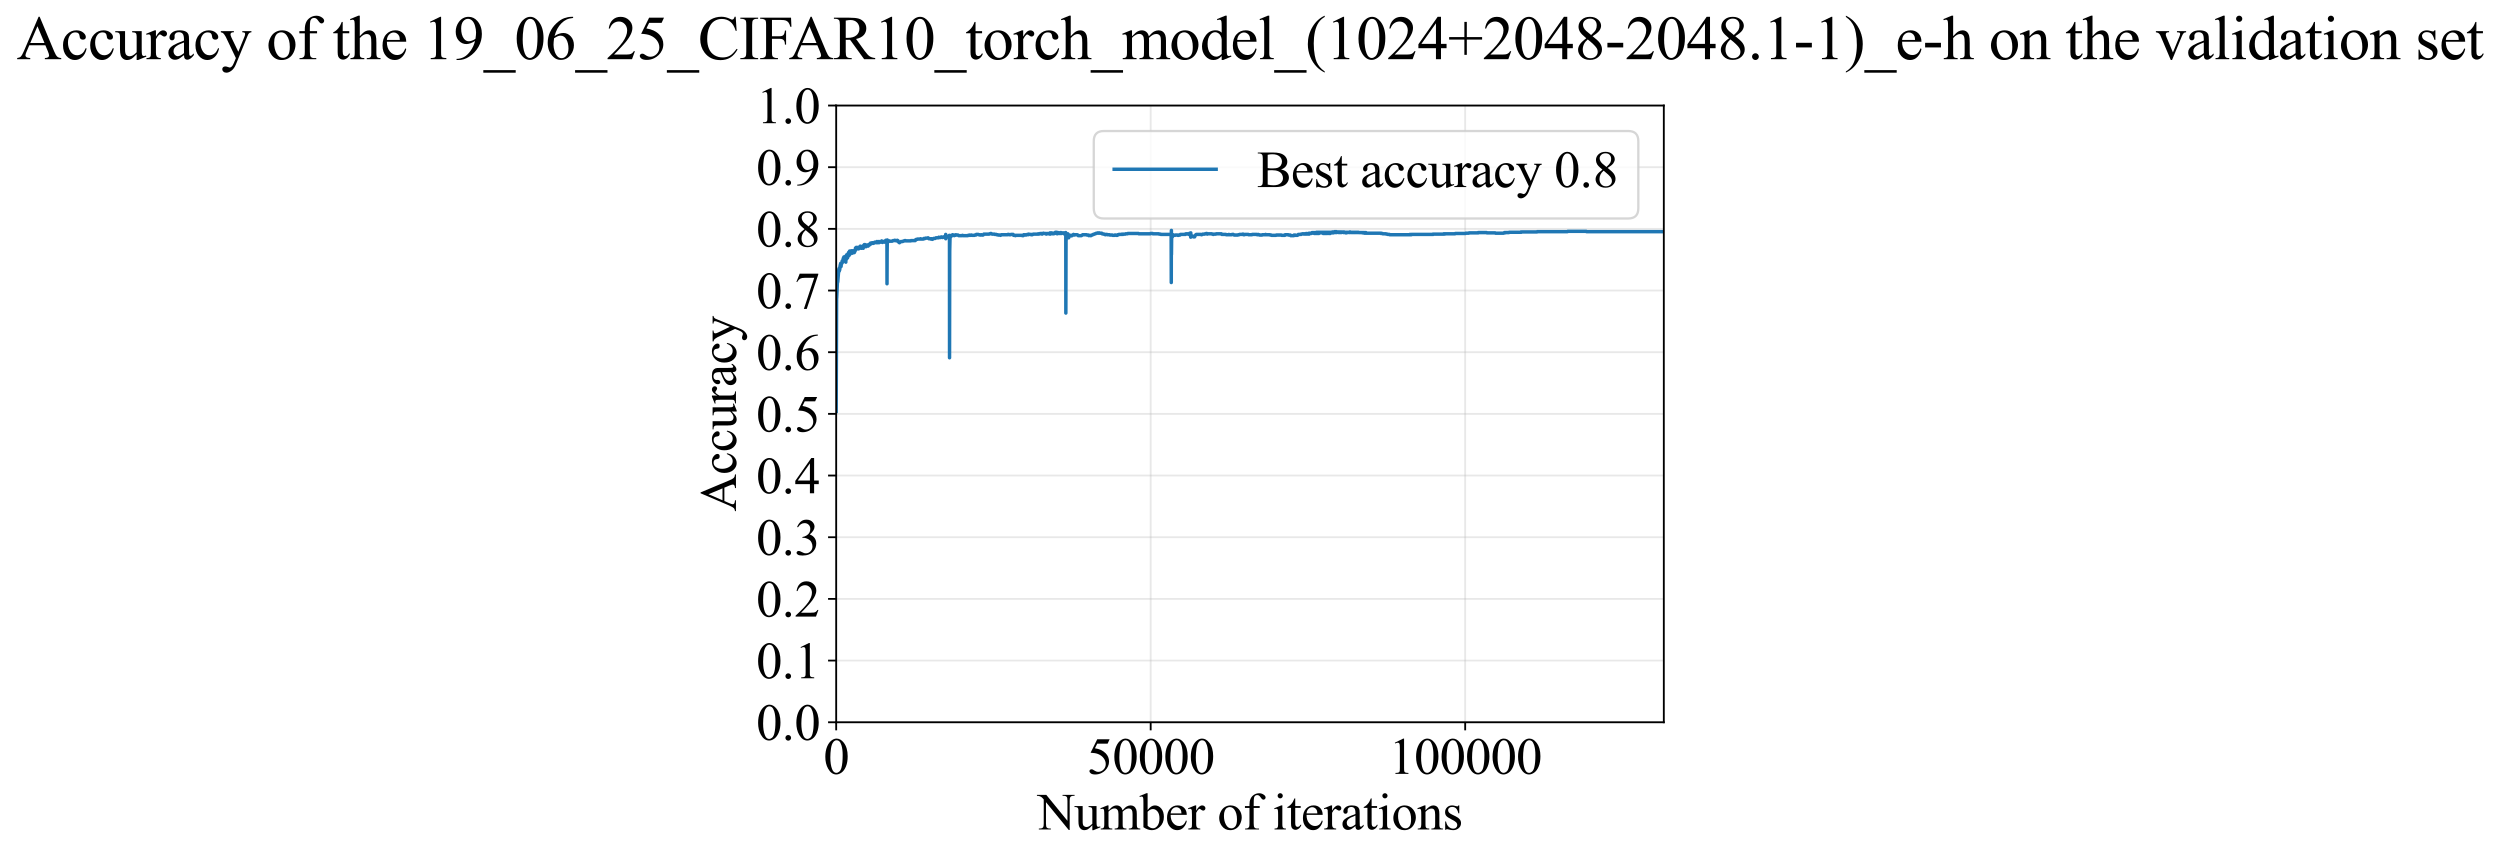 <?xml version="1.0" encoding="utf-8" standalone="no"?>
<!DOCTYPE svg PUBLIC "-//W3C//DTD SVG 1.1//EN"
  "http://www.w3.org/Graphics/SVG/1.1/DTD/svg11.dtd">
<svg xmlns:xlink="http://www.w3.org/1999/xlink" width="1078.733pt" height="369.808pt" viewBox="0 0 1078.733 369.808" xmlns="http://www.w3.org/2000/svg" version="1.1">
 <defs>
  <style type="text/css">*{stroke-linejoin: round; stroke-linecap: butt}</style>
 </defs>
 <g id="figure_1">
  <g id="patch_1">
   <path d="M 0 369.808 
L 1078.733 369.808 
L 1078.733 0 
L 0 0 
z
" style="fill: #ffffff"/>
  </g>
  <g id="axes_1">
   <g id="patch_2">
    <path d="M 360.806 311.644 
L 717.926 311.644 
L 717.926 45.532 
L 360.806 45.532 
z
" style="fill: #ffffff"/>
   </g>
   <g id="matplotlib.axis_1">
    <g id="xtick_1">
     <g id="line2d_1">
      <path d="M 360.806 311.644 
L 360.806 45.532 
" clip-path="url(#p7001997464)" style="fill: none; stroke: #b0b0b0; stroke-opacity: 0.3; stroke-width: 0.8; stroke-linecap: square"/>
     </g>
     <g id="line2d_2">
      <defs>
       <path id="m91fd916beb" d="M 0 0 
L 0 3.5 
" style="stroke: #000000; stroke-width: 0.8"/>
      </defs>
      <g>
       <use xlink:href="#m91fd916beb" x="360.806" y="311.644" style="stroke: #000000; stroke-width: 0.8"/>
      </g>
     </g>
     <g id="text_1">
      <!-- 0 -->
      <g transform="translate(355.306 333.92) scale(0.22 -0.22)">
       <defs>
        <path id="TimesNewRomanPSMT-30" d="M 231 2094 
Q 231 2819 450 3342 
Q 669 3866 1031 4122 
Q 1313 4325 1613 4325 
Q 2100 4325 2488 3828 
Q 2972 3213 2972 2159 
Q 2972 1422 2759 906 
Q 2547 391 2217 158 
Q 1888 -75 1581 -75 
Q 975 -75 572 641 
Q 231 1244 231 2094 
z
M 844 2016 
Q 844 1141 1059 588 
Q 1238 122 1591 122 
Q 1759 122 1940 273 
Q 2122 425 2216 781 
Q 2359 1319 2359 2297 
Q 2359 3022 2209 3506 
Q 2097 3866 1919 4016 
Q 1791 4119 1609 4119 
Q 1397 4119 1231 3928 
Q 1006 3669 925 3112 
Q 844 2556 844 2016 
z
" transform="scale(0.016)"/>
       </defs>
       <use xlink:href="#TimesNewRomanPSMT-30"/>
      </g>
     </g>
    </g>
    <g id="xtick_2">
     <g id="line2d_3">
      <path d="M 496.511 311.644 
L 496.511 45.532 
" clip-path="url(#p7001997464)" style="fill: none; stroke: #b0b0b0; stroke-opacity: 0.3; stroke-width: 0.8; stroke-linecap: square"/>
     </g>
     <g id="line2d_4">
      <g>
       <use xlink:href="#m91fd916beb" x="496.511" y="311.644" style="stroke: #000000; stroke-width: 0.8"/>
      </g>
     </g>
     <g id="text_2">
      <!-- 50000 -->
      <g transform="translate(469.011 333.92) scale(0.22 -0.22)">
       <defs>
        <path id="TimesNewRomanPSMT-35" d="M 2778 4238 
L 2534 3706 
L 1259 3706 
L 981 3138 
Q 1809 3016 2294 2522 
Q 2709 2097 2709 1522 
Q 2709 1188 2573 903 
Q 2438 619 2231 419 
Q 2025 219 1772 97 
Q 1413 -75 1034 -75 
Q 653 -75 479 54 
Q 306 184 306 341 
Q 306 428 378 495 
Q 450 563 559 563 
Q 641 563 702 538 
Q 763 513 909 409 
Q 1144 247 1384 247 
Q 1750 247 2026 523 
Q 2303 800 2303 1197 
Q 2303 1581 2056 1914 
Q 1809 2247 1375 2428 
Q 1034 2569 447 2591 
L 1259 4238 
L 2778 4238 
z
" transform="scale(0.016)"/>
       </defs>
       <use xlink:href="#TimesNewRomanPSMT-35"/>
       <use xlink:href="#TimesNewRomanPSMT-30" transform="translate(50 0)"/>
       <use xlink:href="#TimesNewRomanPSMT-30" transform="translate(100 0)"/>
       <use xlink:href="#TimesNewRomanPSMT-30" transform="translate(150 0)"/>
       <use xlink:href="#TimesNewRomanPSMT-30" transform="translate(200 0)"/>
      </g>
     </g>
    </g>
    <g id="xtick_3">
     <g id="line2d_5">
      <path d="M 632.215 311.644 
L 632.215 45.532 
" clip-path="url(#p7001997464)" style="fill: none; stroke: #b0b0b0; stroke-opacity: 0.3; stroke-width: 0.8; stroke-linecap: square"/>
     </g>
     <g id="line2d_6">
      <g>
       <use xlink:href="#m91fd916beb" x="632.215" y="311.644" style="stroke: #000000; stroke-width: 0.8"/>
      </g>
     </g>
     <g id="text_3">
      <!-- 100000 -->
      <g transform="translate(599.215 333.92) scale(0.22 -0.22)">
       <defs>
        <path id="TimesNewRomanPSMT-31" d="M 750 3822 
L 1781 4325 
L 1884 4325 
L 1884 747 
Q 1884 391 1914 303 
Q 1944 216 2037 169 
Q 2131 122 2419 116 
L 2419 0 
L 825 0 
L 825 116 
Q 1125 122 1212 167 
Q 1300 213 1334 289 
Q 1369 366 1369 747 
L 1369 3034 
Q 1369 3497 1338 3628 
Q 1316 3728 1258 3775 
Q 1200 3822 1119 3822 
Q 1003 3822 797 3725 
L 750 3822 
z
" transform="scale(0.016)"/>
       </defs>
       <use xlink:href="#TimesNewRomanPSMT-31"/>
       <use xlink:href="#TimesNewRomanPSMT-30" transform="translate(50 0)"/>
       <use xlink:href="#TimesNewRomanPSMT-30" transform="translate(100 0)"/>
       <use xlink:href="#TimesNewRomanPSMT-30" transform="translate(150 0)"/>
       <use xlink:href="#TimesNewRomanPSMT-30" transform="translate(200 0)"/>
       <use xlink:href="#TimesNewRomanPSMT-30" transform="translate(250 0)"/>
      </g>
     </g>
    </g>
    <g id="text_4">
     <!-- Number of iterations -->
     <g transform="translate(447.724 357.902) scale(0.22 -0.22)">
      <defs>
       <path id="TimesNewRomanPSMT-4e" d="M -84 4238 
L 1066 4238 
L 3656 1059 
L 3656 3503 
Q 3656 3894 3569 3991 
Q 3453 4122 3203 4122 
L 3056 4122 
L 3056 4238 
L 4531 4238 
L 4531 4122 
L 4381 4122 
Q 4113 4122 4000 3959 
Q 3931 3859 3931 3503 
L 3931 -69 
L 3819 -69 
L 1025 3344 
L 1025 734 
Q 1025 344 1109 247 
Q 1228 116 1475 116 
L 1625 116 
L 1625 0 
L 150 0 
L 150 116 
L 297 116 
Q 569 116 681 278 
Q 750 378 750 734 
L 750 3681 
Q 566 3897 470 3965 
Q 375 4034 191 4094 
Q 100 4122 -84 4122 
L -84 4238 
z
" transform="scale(0.016)"/>
       <path id="TimesNewRomanPSMT-75" d="M 2709 2863 
L 2709 1128 
Q 2709 631 2732 520 
Q 2756 409 2807 365 
Q 2859 322 2928 322 
Q 3025 322 3147 375 
L 3191 266 
L 2334 -88 
L 2194 -88 
L 2194 519 
Q 1825 119 1631 15 
Q 1438 -88 1222 -88 
Q 981 -88 804 51 
Q 628 191 559 409 
Q 491 628 491 1028 
L 491 2306 
Q 491 2509 447 2587 
Q 403 2666 317 2708 
Q 231 2750 6 2747 
L 6 2863 
L 1009 2863 
L 1009 947 
Q 1009 547 1148 422 
Q 1288 297 1484 297 
Q 1619 297 1789 381 
Q 1959 466 2194 703 
L 2194 2325 
Q 2194 2569 2105 2655 
Q 2016 2741 1734 2747 
L 1734 2863 
L 2709 2863 
z
" transform="scale(0.016)"/>
       <path id="TimesNewRomanPSMT-6d" d="M 1050 2338 
Q 1363 2650 1419 2697 
Q 1559 2816 1721 2881 
Q 1884 2947 2044 2947 
Q 2313 2947 2506 2790 
Q 2700 2634 2766 2338 
Q 3088 2713 3309 2830 
Q 3531 2947 3766 2947 
Q 3994 2947 4170 2830 
Q 4347 2713 4450 2447 
Q 4519 2266 4519 1878 
L 4519 647 
Q 4519 378 4559 278 
Q 4591 209 4675 161 
Q 4759 113 4950 113 
L 4950 0 
L 3538 0 
L 3538 113 
L 3597 113 
Q 3781 113 3884 184 
Q 3956 234 3988 344 
Q 4000 397 4000 647 
L 4000 1878 
Q 4000 2228 3916 2372 
Q 3794 2572 3525 2572 
Q 3359 2572 3192 2489 
Q 3025 2406 2788 2181 
L 2781 2147 
L 2788 2013 
L 2788 647 
Q 2788 353 2820 281 
Q 2853 209 2943 161 
Q 3034 113 3253 113 
L 3253 0 
L 1806 0 
L 1806 113 
Q 2044 113 2133 169 
Q 2222 225 2256 338 
Q 2272 391 2272 647 
L 2272 1878 
Q 2272 2228 2169 2381 
Q 2031 2581 1784 2581 
Q 1616 2581 1450 2491 
Q 1191 2353 1050 2181 
L 1050 647 
Q 1050 366 1089 281 
Q 1128 197 1204 155 
Q 1281 113 1516 113 
L 1516 0 
L 100 0 
L 100 113 
Q 297 113 375 155 
Q 453 197 493 289 
Q 534 381 534 647 
L 534 1741 
Q 534 2213 506 2350 
Q 484 2453 437 2492 
Q 391 2531 309 2531 
Q 222 2531 100 2484 
L 53 2597 
L 916 2947 
L 1050 2947 
L 1050 2338 
z
" transform="scale(0.016)"/>
       <path id="TimesNewRomanPSMT-62" d="M 984 2369 
Q 1400 2947 1881 2947 
Q 2322 2947 2650 2570 
Q 2978 2194 2978 1541 
Q 2978 778 2472 313 
Q 2038 -88 1503 -88 
Q 1253 -88 995 3 
Q 738 94 469 275 
L 469 3241 
Q 469 3728 445 3840 
Q 422 3953 372 3993 
Q 322 4034 247 4034 
Q 159 4034 28 3984 
L -16 4094 
L 844 4444 
L 984 4444 
L 984 2369 
z
M 984 2169 
L 984 456 
Q 1144 300 1314 220 
Q 1484 141 1663 141 
Q 1947 141 2192 453 
Q 2438 766 2438 1363 
Q 2438 1913 2192 2208 
Q 1947 2503 1634 2503 
Q 1469 2503 1303 2419 
Q 1178 2356 984 2169 
z
" transform="scale(0.016)"/>
       <path id="TimesNewRomanPSMT-65" d="M 681 1784 
Q 678 1147 991 784 
Q 1303 422 1725 422 
Q 2006 422 2214 576 
Q 2422 731 2563 1106 
L 2659 1044 
Q 2594 616 2278 264 
Q 1963 -88 1488 -88 
Q 972 -88 605 314 
Q 238 716 238 1394 
Q 238 2128 614 2539 
Q 991 2950 1559 2950 
Q 2041 2950 2350 2633 
Q 2659 2316 2659 1784 
L 681 1784 
z
M 681 1966 
L 2006 1966 
Q 1991 2241 1941 2353 
Q 1863 2528 1708 2628 
Q 1553 2728 1384 2728 
Q 1125 2728 920 2526 
Q 716 2325 681 1966 
z
" transform="scale(0.016)"/>
       <path id="TimesNewRomanPSMT-72" d="M 1038 2947 
L 1038 2303 
Q 1397 2947 1775 2947 
Q 1947 2947 2059 2842 
Q 2172 2738 2172 2600 
Q 2172 2478 2090 2393 
Q 2009 2309 1897 2309 
Q 1788 2309 1652 2417 
Q 1516 2525 1450 2525 
Q 1394 2525 1328 2463 
Q 1188 2334 1038 2041 
L 1038 669 
Q 1038 431 1097 309 
Q 1138 225 1241 169 
Q 1344 113 1538 113 
L 1538 0 
L 72 0 
L 72 113 
Q 291 113 397 181 
Q 475 231 506 341 
Q 522 394 522 644 
L 522 1753 
Q 522 2253 501 2348 
Q 481 2444 426 2487 
Q 372 2531 291 2531 
Q 194 2531 72 2484 
L 41 2597 
L 906 2947 
L 1038 2947 
z
" transform="scale(0.016)"/>
       <path id="TimesNewRomanPSMT-20" transform="scale(0.016)"/>
       <path id="TimesNewRomanPSMT-6f" d="M 1600 2947 
Q 2250 2947 2644 2453 
Q 2978 2031 2978 1484 
Q 2978 1100 2793 706 
Q 2609 313 2286 112 
Q 1963 -88 1566 -88 
Q 919 -88 538 428 
Q 216 863 216 1403 
Q 216 1797 411 2186 
Q 606 2575 925 2761 
Q 1244 2947 1600 2947 
z
M 1503 2744 
Q 1338 2744 1170 2645 
Q 1003 2547 900 2300 
Q 797 2053 797 1666 
Q 797 1041 1045 587 
Q 1294 134 1700 134 
Q 2003 134 2200 384 
Q 2397 634 2397 1244 
Q 2397 2006 2069 2444 
Q 1847 2744 1503 2744 
z
" transform="scale(0.016)"/>
       <path id="TimesNewRomanPSMT-66" d="M 1319 2638 
L 1319 756 
Q 1319 356 1406 250 
Q 1522 113 1716 113 
L 1975 113 
L 1975 0 
L 266 0 
L 266 113 
L 394 113 
Q 519 113 622 175 
Q 725 238 764 344 
Q 803 450 803 756 
L 803 2638 
L 247 2638 
L 247 2863 
L 803 2863 
L 803 3050 
Q 803 3478 940 3775 
Q 1078 4072 1361 4255 
Q 1644 4438 1997 4438 
Q 2325 4438 2600 4225 
Q 2781 4084 2781 3909 
Q 2781 3816 2700 3733 
Q 2619 3650 2525 3650 
Q 2453 3650 2373 3701 
Q 2294 3753 2178 3923 
Q 2063 4094 1966 4153 
Q 1869 4213 1750 4213 
Q 1606 4213 1506 4136 
Q 1406 4059 1362 3898 
Q 1319 3738 1319 3069 
L 1319 2863 
L 2056 2863 
L 2056 2638 
L 1319 2638 
z
" transform="scale(0.016)"/>
       <path id="TimesNewRomanPSMT-69" d="M 928 4444 
Q 1059 4444 1151 4351 
Q 1244 4259 1244 4128 
Q 1244 3997 1151 3903 
Q 1059 3809 928 3809 
Q 797 3809 703 3903 
Q 609 3997 609 4128 
Q 609 4259 701 4351 
Q 794 4444 928 4444 
z
M 1188 2947 
L 1188 647 
Q 1188 378 1227 289 
Q 1266 200 1342 156 
Q 1419 113 1622 113 
L 1622 0 
L 231 0 
L 231 113 
Q 441 113 512 153 
Q 584 194 626 287 
Q 669 381 669 647 
L 669 1750 
Q 669 2216 641 2353 
Q 619 2453 572 2492 
Q 525 2531 444 2531 
Q 356 2531 231 2484 
L 188 2597 
L 1050 2947 
L 1188 2947 
z
" transform="scale(0.016)"/>
       <path id="TimesNewRomanPSMT-74" d="M 1031 3803 
L 1031 2863 
L 1700 2863 
L 1700 2644 
L 1031 2644 
L 1031 788 
Q 1031 509 1111 412 
Q 1191 316 1316 316 
Q 1419 316 1516 380 
Q 1613 444 1666 569 
L 1788 569 
Q 1678 263 1478 108 
Q 1278 -47 1066 -47 
Q 922 -47 784 33 
Q 647 113 581 261 
Q 516 409 516 719 
L 516 2644 
L 63 2644 
L 63 2747 
Q 234 2816 414 2980 
Q 594 3144 734 3369 
Q 806 3488 934 3803 
L 1031 3803 
z
" transform="scale(0.016)"/>
       <path id="TimesNewRomanPSMT-61" d="M 1822 413 
Q 1381 72 1269 19 
Q 1100 -59 909 -59 
Q 613 -59 420 144 
Q 228 347 228 678 
Q 228 888 322 1041 
Q 450 1253 767 1440 
Q 1084 1628 1822 1897 
L 1822 2009 
Q 1822 2438 1686 2597 
Q 1550 2756 1291 2756 
Q 1094 2756 978 2650 
Q 859 2544 859 2406 
L 866 2225 
Q 866 2081 792 2003 
Q 719 1925 600 1925 
Q 484 1925 411 2006 
Q 338 2088 338 2228 
Q 338 2497 613 2722 
Q 888 2947 1384 2947 
Q 1766 2947 2009 2819 
Q 2194 2722 2281 2516 
Q 2338 2381 2338 1966 
L 2338 994 
Q 2338 584 2353 492 
Q 2369 400 2405 369 
Q 2441 338 2488 338 
Q 2538 338 2575 359 
Q 2641 400 2828 588 
L 2828 413 
Q 2478 -56 2159 -56 
Q 2006 -56 1915 50 
Q 1825 156 1822 413 
z
M 1822 616 
L 1822 1706 
Q 1350 1519 1213 1441 
Q 966 1303 859 1153 
Q 753 1003 753 825 
Q 753 600 887 451 
Q 1022 303 1197 303 
Q 1434 303 1822 616 
z
" transform="scale(0.016)"/>
       <path id="TimesNewRomanPSMT-6e" d="M 1034 2341 
Q 1538 2947 1994 2947 
Q 2228 2947 2397 2830 
Q 2566 2713 2666 2444 
Q 2734 2256 2734 1869 
L 2734 647 
Q 2734 375 2778 278 
Q 2813 200 2889 156 
Q 2966 113 3172 113 
L 3172 0 
L 1756 0 
L 1756 113 
L 1816 113 
Q 2016 113 2095 173 
Q 2175 234 2206 353 
Q 2219 400 2219 647 
L 2219 1819 
Q 2219 2209 2117 2386 
Q 2016 2563 1775 2563 
Q 1403 2563 1034 2156 
L 1034 647 
Q 1034 356 1069 288 
Q 1113 197 1189 155 
Q 1266 113 1500 113 
L 1500 0 
L 84 0 
L 84 113 
L 147 113 
Q 366 113 442 223 
Q 519 334 519 647 
L 519 1709 
Q 519 2225 495 2337 
Q 472 2450 423 2490 
Q 375 2531 294 2531 
Q 206 2531 84 2484 
L 38 2597 
L 900 2947 
L 1034 2947 
L 1034 2341 
z
" transform="scale(0.016)"/>
       <path id="TimesNewRomanPSMT-73" d="M 2050 2947 
L 2050 1972 
L 1947 1972 
Q 1828 2431 1642 2597 
Q 1456 2763 1169 2763 
Q 950 2763 815 2647 
Q 681 2531 681 2391 
Q 681 2216 781 2091 
Q 878 1963 1175 1819 
L 1631 1597 
Q 2266 1288 2266 781 
Q 2266 391 1970 151 
Q 1675 -88 1309 -88 
Q 1047 -88 709 6 
Q 606 38 541 38 
Q 469 38 428 -44 
L 325 -44 
L 325 978 
L 428 978 
Q 516 541 762 319 
Q 1009 97 1316 97 
Q 1531 97 1667 223 
Q 1803 350 1803 528 
Q 1803 744 1651 891 
Q 1500 1038 1047 1263 
Q 594 1488 453 1669 
Q 313 1847 313 2119 
Q 313 2472 555 2709 
Q 797 2947 1181 2947 
Q 1350 2947 1591 2875 
Q 1750 2828 1803 2828 
Q 1853 2828 1881 2850 
Q 1909 2872 1947 2947 
L 2050 2947 
z
" transform="scale(0.016)"/>
      </defs>
      <use xlink:href="#TimesNewRomanPSMT-4e"/>
      <use xlink:href="#TimesNewRomanPSMT-75" transform="translate(72.217 0)"/>
      <use xlink:href="#TimesNewRomanPSMT-6d" transform="translate(122.217 0)"/>
      <use xlink:href="#TimesNewRomanPSMT-62" transform="translate(200 0)"/>
      <use xlink:href="#TimesNewRomanPSMT-65" transform="translate(250 0)"/>
      <use xlink:href="#TimesNewRomanPSMT-72" transform="translate(294.385 0)"/>
      <use xlink:href="#TimesNewRomanPSMT-20" transform="translate(327.686 0)"/>
      <use xlink:href="#TimesNewRomanPSMT-6f" transform="translate(352.686 0)"/>
      <use xlink:href="#TimesNewRomanPSMT-66" transform="translate(402.686 0)"/>
      <use xlink:href="#TimesNewRomanPSMT-20" transform="translate(435.986 0)"/>
      <use xlink:href="#TimesNewRomanPSMT-69" transform="translate(460.986 0)"/>
      <use xlink:href="#TimesNewRomanPSMT-74" transform="translate(488.77 0)"/>
      <use xlink:href="#TimesNewRomanPSMT-65" transform="translate(516.553 0)"/>
      <use xlink:href="#TimesNewRomanPSMT-72" transform="translate(560.938 0)"/>
      <use xlink:href="#TimesNewRomanPSMT-61" transform="translate(594.238 0)"/>
      <use xlink:href="#TimesNewRomanPSMT-74" transform="translate(638.623 0)"/>
      <use xlink:href="#TimesNewRomanPSMT-69" transform="translate(666.406 0)"/>
      <use xlink:href="#TimesNewRomanPSMT-6f" transform="translate(694.189 0)"/>
      <use xlink:href="#TimesNewRomanPSMT-6e" transform="translate(744.189 0)"/>
      <use xlink:href="#TimesNewRomanPSMT-73" transform="translate(794.189 0)"/>
     </g>
    </g>
   </g>
   <g id="matplotlib.axis_2">
    <g id="ytick_1">
     <g id="line2d_7">
      <path d="M 360.806 311.644 
L 717.926 311.644 
" clip-path="url(#p7001997464)" style="fill: none; stroke: #b0b0b0; stroke-opacity: 0.3; stroke-width: 0.8; stroke-linecap: square"/>
     </g>
     <g id="line2d_8">
      <defs>
       <path id="mdac8c9c2df" d="M 0 0 
L -3.5 0 
" style="stroke: #000000; stroke-width: 0.8"/>
      </defs>
      <g>
       <use xlink:href="#mdac8c9c2df" x="360.806" y="311.644" style="stroke: #000000; stroke-width: 0.8"/>
      </g>
     </g>
     <g id="text_5">
      <!-- 0.0 -->
      <g transform="translate(326.306 319.282) scale(0.22 -0.22)">
       <defs>
        <path id="TimesNewRomanPSMT-2e" d="M 800 606 
Q 947 606 1047 504 
Q 1147 403 1147 259 
Q 1147 116 1045 14 
Q 944 -88 800 -88 
Q 656 -88 554 14 
Q 453 116 453 259 
Q 453 406 554 506 
Q 656 606 800 606 
z
" transform="scale(0.016)"/>
       </defs>
       <use xlink:href="#TimesNewRomanPSMT-30"/>
       <use xlink:href="#TimesNewRomanPSMT-2e" transform="translate(50 0)"/>
       <use xlink:href="#TimesNewRomanPSMT-30" transform="translate(75 0)"/>
      </g>
     </g>
    </g>
    <g id="ytick_2">
     <g id="line2d_9">
      <path d="M 360.806 285.032 
L 717.926 285.032 
" clip-path="url(#p7001997464)" style="fill: none; stroke: #b0b0b0; stroke-opacity: 0.3; stroke-width: 0.8; stroke-linecap: square"/>
     </g>
     <g id="line2d_10">
      <g>
       <use xlink:href="#mdac8c9c2df" x="360.806" y="285.032" style="stroke: #000000; stroke-width: 0.8"/>
      </g>
     </g>
     <g id="text_6">
      <!-- 0.1 -->
      <g transform="translate(326.306 292.67) scale(0.22 -0.22)">
       <use xlink:href="#TimesNewRomanPSMT-30"/>
       <use xlink:href="#TimesNewRomanPSMT-2e" transform="translate(50 0)"/>
       <use xlink:href="#TimesNewRomanPSMT-31" transform="translate(75 0)"/>
      </g>
     </g>
    </g>
    <g id="ytick_3">
     <g id="line2d_11">
      <path d="M 360.806 258.421 
L 717.926 258.421 
" clip-path="url(#p7001997464)" style="fill: none; stroke: #b0b0b0; stroke-opacity: 0.3; stroke-width: 0.8; stroke-linecap: square"/>
     </g>
     <g id="line2d_12">
      <g>
       <use xlink:href="#mdac8c9c2df" x="360.806" y="258.421" style="stroke: #000000; stroke-width: 0.8"/>
      </g>
     </g>
     <g id="text_7">
      <!-- 0.2 -->
      <g transform="translate(326.306 266.059) scale(0.22 -0.22)">
       <defs>
        <path id="TimesNewRomanPSMT-32" d="M 2934 816 
L 2638 0 
L 138 0 
L 138 116 
Q 1241 1122 1691 1759 
Q 2141 2397 2141 2925 
Q 2141 3328 1894 3587 
Q 1647 3847 1303 3847 
Q 991 3847 742 3664 
Q 494 3481 375 3128 
L 259 3128 
Q 338 3706 661 4015 
Q 984 4325 1469 4325 
Q 1984 4325 2329 3994 
Q 2675 3663 2675 3213 
Q 2675 2891 2525 2569 
Q 2294 2063 1775 1497 
Q 997 647 803 472 
L 1909 472 
Q 2247 472 2383 497 
Q 2519 522 2628 598 
Q 2738 675 2819 816 
L 2934 816 
z
" transform="scale(0.016)"/>
       </defs>
       <use xlink:href="#TimesNewRomanPSMT-30"/>
       <use xlink:href="#TimesNewRomanPSMT-2e" transform="translate(50 0)"/>
       <use xlink:href="#TimesNewRomanPSMT-32" transform="translate(75 0)"/>
      </g>
     </g>
    </g>
    <g id="ytick_4">
     <g id="line2d_13">
      <path d="M 360.806 231.81 
L 717.926 231.81 
" clip-path="url(#p7001997464)" style="fill: none; stroke: #b0b0b0; stroke-opacity: 0.3; stroke-width: 0.8; stroke-linecap: square"/>
     </g>
     <g id="line2d_14">
      <g>
       <use xlink:href="#mdac8c9c2df" x="360.806" y="231.81" style="stroke: #000000; stroke-width: 0.8"/>
      </g>
     </g>
     <g id="text_8">
      <!-- 0.3 -->
      <g transform="translate(326.306 239.448) scale(0.22 -0.22)">
       <defs>
        <path id="TimesNewRomanPSMT-33" d="M 325 3431 
Q 506 3859 782 4092 
Q 1059 4325 1472 4325 
Q 1981 4325 2253 3994 
Q 2459 3747 2459 3466 
Q 2459 3003 1878 2509 
Q 2269 2356 2469 2072 
Q 2669 1788 2669 1403 
Q 2669 853 2319 450 
Q 1863 -75 997 -75 
Q 569 -75 414 31 
Q 259 138 259 259 
Q 259 350 332 419 
Q 406 488 509 488 
Q 588 488 669 463 
Q 722 447 909 348 
Q 1097 250 1169 231 
Q 1284 197 1416 197 
Q 1734 197 1970 444 
Q 2206 691 2206 1028 
Q 2206 1275 2097 1509 
Q 2016 1684 1919 1775 
Q 1784 1900 1550 2001 
Q 1316 2103 1072 2103 
L 972 2103 
L 972 2197 
Q 1219 2228 1467 2375 
Q 1716 2522 1828 2728 
Q 1941 2934 1941 3181 
Q 1941 3503 1739 3701 
Q 1538 3900 1238 3900 
Q 753 3900 428 3381 
L 325 3431 
z
" transform="scale(0.016)"/>
       </defs>
       <use xlink:href="#TimesNewRomanPSMT-30"/>
       <use xlink:href="#TimesNewRomanPSMT-2e" transform="translate(50 0)"/>
       <use xlink:href="#TimesNewRomanPSMT-33" transform="translate(75 0)"/>
      </g>
     </g>
    </g>
    <g id="ytick_5">
     <g id="line2d_15">
      <path d="M 360.806 205.199 
L 717.926 205.199 
" clip-path="url(#p7001997464)" style="fill: none; stroke: #b0b0b0; stroke-opacity: 0.3; stroke-width: 0.8; stroke-linecap: square"/>
     </g>
     <g id="line2d_16">
      <g>
       <use xlink:href="#mdac8c9c2df" x="360.806" y="205.199" style="stroke: #000000; stroke-width: 0.8"/>
      </g>
     </g>
     <g id="text_9">
      <!-- 0.4 -->
      <g transform="translate(326.306 212.837) scale(0.22 -0.22)">
       <defs>
        <path id="TimesNewRomanPSMT-34" d="M 2978 1563 
L 2978 1119 
L 2409 1119 
L 2409 0 
L 1894 0 
L 1894 1119 
L 100 1119 
L 100 1519 
L 2066 4325 
L 2409 4325 
L 2409 1563 
L 2978 1563 
z
M 1894 1563 
L 1894 3666 
L 406 1563 
L 1894 1563 
z
" transform="scale(0.016)"/>
       </defs>
       <use xlink:href="#TimesNewRomanPSMT-30"/>
       <use xlink:href="#TimesNewRomanPSMT-2e" transform="translate(50 0)"/>
       <use xlink:href="#TimesNewRomanPSMT-34" transform="translate(75 0)"/>
      </g>
     </g>
    </g>
    <g id="ytick_6">
     <g id="line2d_17">
      <path d="M 360.806 178.588 
L 717.926 178.588 
" clip-path="url(#p7001997464)" style="fill: none; stroke: #b0b0b0; stroke-opacity: 0.3; stroke-width: 0.8; stroke-linecap: square"/>
     </g>
     <g id="line2d_18">
      <g>
       <use xlink:href="#mdac8c9c2df" x="360.806" y="178.588" style="stroke: #000000; stroke-width: 0.8"/>
      </g>
     </g>
     <g id="text_10">
      <!-- 0.5 -->
      <g transform="translate(326.306 186.226) scale(0.22 -0.22)">
       <use xlink:href="#TimesNewRomanPSMT-30"/>
       <use xlink:href="#TimesNewRomanPSMT-2e" transform="translate(50 0)"/>
       <use xlink:href="#TimesNewRomanPSMT-35" transform="translate(75 0)"/>
      </g>
     </g>
    </g>
    <g id="ytick_7">
     <g id="line2d_19">
      <path d="M 360.806 151.976 
L 717.926 151.976 
" clip-path="url(#p7001997464)" style="fill: none; stroke: #b0b0b0; stroke-opacity: 0.3; stroke-width: 0.8; stroke-linecap: square"/>
     </g>
     <g id="line2d_20">
      <g>
       <use xlink:href="#mdac8c9c2df" x="360.806" y="151.976" style="stroke: #000000; stroke-width: 0.8"/>
      </g>
     </g>
     <g id="text_11">
      <!-- 0.6 -->
      <g transform="translate(326.306 159.614) scale(0.22 -0.22)">
       <defs>
        <path id="TimesNewRomanPSMT-36" d="M 2869 4325 
L 2869 4209 
Q 2456 4169 2195 4045 
Q 1934 3922 1679 3669 
Q 1425 3416 1258 3105 
Q 1091 2794 978 2366 
Q 1428 2675 1881 2675 
Q 2316 2675 2634 2325 
Q 2953 1975 2953 1425 
Q 2953 894 2631 456 
Q 2244 -75 1606 -75 
Q 1172 -75 869 213 
Q 275 772 275 1663 
Q 275 2231 503 2743 
Q 731 3256 1154 3653 
Q 1578 4050 1965 4187 
Q 2353 4325 2688 4325 
L 2869 4325 
z
M 925 2138 
Q 869 1716 869 1456 
Q 869 1156 980 804 
Q 1091 453 1309 247 
Q 1469 100 1697 100 
Q 1969 100 2183 356 
Q 2397 613 2397 1088 
Q 2397 1622 2184 2012 
Q 1972 2403 1581 2403 
Q 1463 2403 1327 2353 
Q 1191 2303 925 2138 
z
" transform="scale(0.016)"/>
       </defs>
       <use xlink:href="#TimesNewRomanPSMT-30"/>
       <use xlink:href="#TimesNewRomanPSMT-2e" transform="translate(50 0)"/>
       <use xlink:href="#TimesNewRomanPSMT-36" transform="translate(75 0)"/>
      </g>
     </g>
    </g>
    <g id="ytick_8">
     <g id="line2d_21">
      <path d="M 360.806 125.365 
L 717.926 125.365 
" clip-path="url(#p7001997464)" style="fill: none; stroke: #b0b0b0; stroke-opacity: 0.3; stroke-width: 0.8; stroke-linecap: square"/>
     </g>
     <g id="line2d_22">
      <g>
       <use xlink:href="#mdac8c9c2df" x="360.806" y="125.365" style="stroke: #000000; stroke-width: 0.8"/>
      </g>
     </g>
     <g id="text_12">
      <!-- 0.7 -->
      <g transform="translate(326.306 133.003) scale(0.22 -0.22)">
       <defs>
        <path id="TimesNewRomanPSMT-37" d="M 644 4238 
L 2916 4238 
L 2916 4119 
L 1503 -88 
L 1153 -88 
L 2419 3728 
L 1253 3728 
Q 900 3728 750 3644 
Q 488 3500 328 3200 
L 238 3234 
L 644 4238 
z
" transform="scale(0.016)"/>
       </defs>
       <use xlink:href="#TimesNewRomanPSMT-30"/>
       <use xlink:href="#TimesNewRomanPSMT-2e" transform="translate(50 0)"/>
       <use xlink:href="#TimesNewRomanPSMT-37" transform="translate(75 0)"/>
      </g>
     </g>
    </g>
    <g id="ytick_9">
     <g id="line2d_23">
      <path d="M 360.806 98.754 
L 717.926 98.754 
" clip-path="url(#p7001997464)" style="fill: none; stroke: #b0b0b0; stroke-opacity: 0.3; stroke-width: 0.8; stroke-linecap: square"/>
     </g>
     <g id="line2d_24">
      <g>
       <use xlink:href="#mdac8c9c2df" x="360.806" y="98.754" style="stroke: #000000; stroke-width: 0.8"/>
      </g>
     </g>
     <g id="text_13">
      <!-- 0.8 -->
      <g transform="translate(326.306 106.392) scale(0.22 -0.22)">
       <defs>
        <path id="TimesNewRomanPSMT-38" d="M 1228 2134 
Q 725 2547 579 2797 
Q 434 3047 434 3316 
Q 434 3728 753 4026 
Q 1072 4325 1600 4325 
Q 2113 4325 2425 4047 
Q 2738 3769 2738 3413 
Q 2738 3175 2569 2928 
Q 2400 2681 1866 2347 
Q 2416 1922 2594 1678 
Q 2831 1359 2831 1006 
Q 2831 559 2490 242 
Q 2150 -75 1597 -75 
Q 994 -75 656 303 
Q 388 606 388 966 
Q 388 1247 577 1523 
Q 766 1800 1228 2134 
z
M 1719 2469 
Q 2094 2806 2194 3001 
Q 2294 3197 2294 3444 
Q 2294 3772 2109 3958 
Q 1925 4144 1606 4144 
Q 1288 4144 1088 3959 
Q 888 3775 888 3528 
Q 888 3366 970 3203 
Q 1053 3041 1206 2894 
L 1719 2469 
z
M 1375 2016 
Q 1116 1797 991 1539 
Q 866 1281 866 981 
Q 866 578 1086 336 
Q 1306 94 1647 94 
Q 1984 94 2187 284 
Q 2391 475 2391 747 
Q 2391 972 2272 1150 
Q 2050 1481 1375 2016 
z
" transform="scale(0.016)"/>
       </defs>
       <use xlink:href="#TimesNewRomanPSMT-30"/>
       <use xlink:href="#TimesNewRomanPSMT-2e" transform="translate(50 0)"/>
       <use xlink:href="#TimesNewRomanPSMT-38" transform="translate(75 0)"/>
      </g>
     </g>
    </g>
    <g id="ytick_10">
     <g id="line2d_25">
      <path d="M 360.806 72.143 
L 717.926 72.143 
" clip-path="url(#p7001997464)" style="fill: none; stroke: #b0b0b0; stroke-opacity: 0.3; stroke-width: 0.8; stroke-linecap: square"/>
     </g>
     <g id="line2d_26">
      <g>
       <use xlink:href="#mdac8c9c2df" x="360.806" y="72.143" style="stroke: #000000; stroke-width: 0.8"/>
      </g>
     </g>
     <g id="text_14">
      <!-- 0.9 -->
      <g transform="translate(326.306 79.781) scale(0.22 -0.22)">
       <defs>
        <path id="TimesNewRomanPSMT-39" d="M 338 -88 
L 338 28 
Q 744 34 1094 217 
Q 1444 400 1770 856 
Q 2097 1313 2225 1859 
Q 1734 1544 1338 1544 
Q 891 1544 572 1889 
Q 253 2234 253 2806 
Q 253 3363 572 3797 
Q 956 4325 1575 4325 
Q 2097 4325 2469 3894 
Q 2925 3359 2925 2575 
Q 2925 1869 2578 1258 
Q 2231 647 1613 244 
Q 1109 -88 516 -88 
L 338 -88 
z
M 2275 2091 
Q 2331 2497 2331 2741 
Q 2331 3044 2228 3395 
Q 2125 3747 1936 3934 
Q 1747 4122 1506 4122 
Q 1228 4122 1018 3872 
Q 809 3622 809 3128 
Q 809 2469 1088 2097 
Q 1291 1828 1588 1828 
Q 1731 1828 1928 1897 
Q 2125 1966 2275 2091 
z
" transform="scale(0.016)"/>
       </defs>
       <use xlink:href="#TimesNewRomanPSMT-30"/>
       <use xlink:href="#TimesNewRomanPSMT-2e" transform="translate(50 0)"/>
       <use xlink:href="#TimesNewRomanPSMT-39" transform="translate(75 0)"/>
      </g>
     </g>
    </g>
    <g id="ytick_11">
     <g id="line2d_27">
      <path d="M 360.806 45.532 
L 717.926 45.532 
" clip-path="url(#p7001997464)" style="fill: none; stroke: #b0b0b0; stroke-opacity: 0.3; stroke-width: 0.8; stroke-linecap: square"/>
     </g>
     <g id="line2d_28">
      <g>
       <use xlink:href="#mdac8c9c2df" x="360.806" y="45.532" style="stroke: #000000; stroke-width: 0.8"/>
      </g>
     </g>
     <g id="text_15">
      <!-- 1.0 -->
      <g transform="translate(326.306 53.17) scale(0.22 -0.22)">
       <use xlink:href="#TimesNewRomanPSMT-31"/>
       <use xlink:href="#TimesNewRomanPSMT-2e" transform="translate(50 0)"/>
       <use xlink:href="#TimesNewRomanPSMT-30" transform="translate(75 0)"/>
      </g>
     </g>
    </g>
    <g id="text_16">
     <!-- Accuracy -->
     <g transform="translate(317.559 220.726) rotate(-90) scale(0.22 -0.22)">
      <defs>
       <path id="TimesNewRomanPSMT-41" d="M 2928 1419 
L 1288 1419 
L 1000 750 
Q 894 503 894 381 
Q 894 284 986 211 
Q 1078 138 1384 116 
L 1384 0 
L 50 0 
L 50 116 
Q 316 163 394 238 
Q 553 388 747 847 
L 2238 4334 
L 2347 4334 
L 3822 809 
Q 4000 384 4145 257 
Q 4291 131 4550 116 
L 4550 0 
L 2878 0 
L 2878 116 
Q 3131 128 3220 200 
Q 3309 272 3309 375 
Q 3309 513 3184 809 
L 2928 1419 
z
M 2841 1650 
L 2122 3363 
L 1384 1650 
L 2841 1650 
z
" transform="scale(0.016)"/>
       <path id="TimesNewRomanPSMT-63" d="M 2631 1088 
Q 2516 522 2178 217 
Q 1841 -88 1431 -88 
Q 944 -88 581 321 
Q 219 731 219 1428 
Q 219 2103 620 2525 
Q 1022 2947 1584 2947 
Q 2006 2947 2278 2723 
Q 2550 2500 2550 2259 
Q 2550 2141 2473 2067 
Q 2397 1994 2259 1994 
Q 2075 1994 1981 2113 
Q 1928 2178 1911 2362 
Q 1894 2547 1784 2644 
Q 1675 2738 1481 2738 
Q 1169 2738 978 2506 
Q 725 2200 725 1697 
Q 725 1184 976 792 
Q 1228 400 1656 400 
Q 1963 400 2206 609 
Q 2378 753 2541 1131 
L 2631 1088 
z
" transform="scale(0.016)"/>
       <path id="TimesNewRomanPSMT-79" d="M 38 2863 
L 1372 2863 
L 1372 2747 
L 1306 2747 
Q 1166 2747 1095 2686 
Q 1025 2625 1025 2534 
Q 1025 2413 1128 2197 
L 1825 753 
L 2466 2334 
Q 2519 2463 2519 2588 
Q 2519 2644 2497 2672 
Q 2472 2706 2419 2726 
Q 2366 2747 2231 2747 
L 2231 2863 
L 3163 2863 
L 3163 2747 
Q 3047 2734 2984 2696 
Q 2922 2659 2847 2556 
Q 2819 2513 2741 2316 
L 1575 -541 
Q 1406 -956 1132 -1168 
Q 859 -1381 606 -1381 
Q 422 -1381 303 -1275 
Q 184 -1169 184 -1031 
Q 184 -900 270 -820 
Q 356 -741 506 -741 
Q 609 -741 788 -809 
Q 913 -856 944 -856 
Q 1038 -856 1148 -759 
Q 1259 -663 1372 -384 
L 1575 113 
L 547 2272 
Q 500 2369 397 2513 
Q 319 2622 269 2659 
Q 197 2709 38 2747 
L 38 2863 
z
" transform="scale(0.016)"/>
      </defs>
      <use xlink:href="#TimesNewRomanPSMT-41"/>
      <use xlink:href="#TimesNewRomanPSMT-63" transform="translate(72.217 0)"/>
      <use xlink:href="#TimesNewRomanPSMT-63" transform="translate(116.602 0)"/>
      <use xlink:href="#TimesNewRomanPSMT-75" transform="translate(160.986 0)"/>
      <use xlink:href="#TimesNewRomanPSMT-72" transform="translate(210.986 0)"/>
      <use xlink:href="#TimesNewRomanPSMT-61" transform="translate(244.287 0)"/>
      <use xlink:href="#TimesNewRomanPSMT-63" transform="translate(288.672 0)"/>
      <use xlink:href="#TimesNewRomanPSMT-79" transform="translate(333.057 0)"/>
     </g>
    </g>
   </g>
   <g id="line2d_29">
    <path d="M 360.806 177.523 
L 360.996 127.361 
L 361.023 128.691 
L 361.376 120.974 
L 361.403 121.373 
L 361.431 121.773 
L 361.458 121.24 
L 361.485 121.64 
L 361.892 116.583 
L 361.919 117.116 
L 361.973 116.051 
L 362.028 116.583 
L 362.082 116.317 
L 362.109 116.051 
L 362.136 116.983 
L 362.163 115.652 
L 362.218 116.184 
L 362.299 115.918 
L 362.326 116.45 
L 362.462 114.987 
L 362.489 115.519 
L 362.516 114.454 
L 362.543 114.854 
L 362.733 113.656 
L 362.761 113.789 
L 362.842 113.656 
L 362.923 114.987 
L 363.032 113.523 
L 363.059 113.922 
L 363.086 114.055 
L 363.222 113.257 
L 363.276 113.39 
L 363.303 113.124 
L 363.331 113.124 
L 363.385 113.39 
L 363.412 112.592 
L 363.493 112.725 
L 363.521 113.257 
L 363.548 112.592 
L 363.575 112.725 
L 363.711 112.193 
L 363.765 112.592 
L 363.846 111.527 
L 363.873 111.926 
L 363.901 111.926 
L 364.036 111.128 
L 364.118 111.527 
L 364.145 110.862 
L 364.226 111.527 
L 364.308 111.926 
L 364.389 111.128 
L 364.416 112.326 
L 364.498 112.193 
L 364.525 111.926 
L 364.552 112.725 
L 364.579 112.725 
L 364.742 110.862 
L 364.769 110.596 
L 364.796 111.394 
L 364.823 112.725 
L 364.905 111.394 
L 364.959 113.124 
L 364.986 110.729 
L 365.285 111.793 
L 365.339 109.931 
L 365.393 111.394 
L 365.421 111.394 
L 365.638 110.197 
L 365.665 110.197 
L 365.719 111.261 
L 365.746 109.931 
L 365.773 109.664 
L 365.801 110.33 
L 365.828 109.931 
L 365.855 110.596 
L 365.936 110.064 
L 365.963 110.064 
L 365.991 110.596 
L 366.018 110.197 
L 366.072 109.132 
L 366.153 109.398 
L 366.208 108.866 
L 366.235 109.664 
L 366.316 109.664 
L 366.371 109.531 
L 366.398 110.197 
L 366.452 109.132 
L 366.588 108.334 
L 366.669 109.132 
L 366.696 109.798 
L 366.751 108.733 
L 366.805 108.334 
L 366.859 108.733 
L 367.022 109.132 
L 367.049 108.467 
L 367.131 108.733 
L 367.185 108.6 
L 367.212 108.866 
L 367.239 108.467 
L 367.293 108.6 
L 367.375 108.999 
L 367.348 108.201 
L 367.402 108.733 
L 367.429 108.733 
L 367.483 109.265 
L 367.619 109.132 
L 367.673 108.6 
L 367.701 108.866 
L 367.755 109.265 
L 367.782 108.6 
L 367.809 108.999 
L 367.863 109.132 
L 367.891 108.999 
L 367.918 108.201 
L 367.972 109.132 
L 367.999 108.6 
L 368.081 108.866 
L 368.108 108.6 
L 368.135 108.733 
L 368.162 108.6 
L 368.189 108.334 
L 368.216 108.866 
L 368.243 108.999 
L 368.271 108.6 
L 368.352 108.201 
L 368.379 108.6 
L 368.406 108.6 
L 368.461 108.467 
L 368.488 108.6 
L 368.623 108.999 
L 368.678 108.201 
L 368.732 108.334 
L 368.759 108.733 
L 368.786 108.201 
L 368.813 108.201 
L 368.922 107.802 
L 368.868 108.467 
L 368.976 107.935 
L 369.003 107.935 
L 369.085 108.068 
L 369.139 107.003 
L 369.221 107.536 
L 369.248 107.269 
L 369.411 107.003 
L 369.465 106.737 
L 369.546 107.536 
L 369.601 106.737 
L 369.791 106.87 
L 369.872 107.269 
L 369.953 107.136 
L 369.981 106.87 
L 370.062 107.136 
L 370.143 107.136 
L 370.225 106.737 
L 370.252 106.87 
L 370.388 107.269 
L 370.442 107.269 
L 370.469 107.403 
L 370.523 107.269 
L 370.686 106.737 
L 370.713 107.003 
L 370.768 106.604 
L 370.795 106.604 
L 370.849 106.87 
L 370.903 106.604 
L 370.931 106.604 
L 370.958 107.136 
L 371.012 106.604 
L 371.039 106.471 
L 371.093 107.003 
L 371.121 106.604 
L 371.202 106.205 
L 371.229 106.338 
L 371.311 106.604 
L 371.338 106.338 
L 371.365 106.338 
L 371.528 107.003 
L 371.555 106.737 
L 371.609 107.003 
L 371.691 107.136 
L 371.718 107.003 
L 371.745 107.003 
L 371.772 107.136 
L 371.799 106.87 
L 371.826 106.604 
L 371.881 107.003 
L 371.962 107.003 
L 372.098 106.87 
L 372.125 107.003 
L 372.179 106.87 
L 372.315 106.338 
L 372.342 106.471 
L 372.369 106.338 
L 372.396 106.072 
L 372.451 106.338 
L 372.478 107.136 
L 372.532 106.072 
L 372.668 105.939 
L 372.776 105.939 
L 372.831 105.806 
L 372.858 106.072 
L 372.885 106.072 
L 372.939 105.54 
L 373.075 105.673 
L 373.156 105.54 
L 373.183 105.939 
L 373.238 105.54 
L 373.292 105.806 
L 373.319 105.806 
L 373.346 105.673 
L 373.401 105.939 
L 373.563 106.205 
L 373.591 106.205 
L 373.645 106.471 
L 373.726 106.338 
L 373.808 106.338 
L 373.998 105.939 
L 374.079 105.939 
L 374.161 105.673 
L 374.215 105.806 
L 374.296 105.806 
L 374.432 106.072 
L 374.513 105.806 
L 374.541 106.072 
L 374.568 106.205 
L 374.595 105.939 
L 374.622 105.939 
L 374.703 106.072 
L 374.758 105.806 
L 374.785 105.939 
L 374.839 105.673 
L 375.002 105.673 
L 375.029 105.407 
L 375.111 105.673 
L 375.219 105.673 
L 375.409 105.274 
L 375.463 105.274 
L 375.545 105.141 
L 375.572 105.407 
L 375.626 104.874 
L 375.708 105.008 
L 375.735 105.008 
L 375.762 105.141 
L 375.816 105.008 
L 375.843 104.874 
L 375.871 105.141 
L 375.925 105.008 
L 375.979 105.141 
L 376.006 104.874 
L 376.033 105.008 
L 376.061 105.008 
L 376.196 104.874 
L 376.223 105.008 
L 376.278 104.741 
L 376.305 104.874 
L 376.332 104.874 
L 376.468 104.741 
L 376.522 104.741 
L 376.658 105.008 
L 376.929 105.008 
L 376.956 104.741 
L 377.038 104.874 
L 377.065 104.874 
L 377.228 104.608 
L 377.255 104.608 
L 377.282 104.741 
L 377.363 104.608 
L 377.418 104.608 
L 377.499 104.475 
L 377.526 104.741 
L 377.689 104.475 
L 377.825 104.608 
L 377.906 104.475 
L 377.933 104.608 
L 377.988 104.608 
L 378.123 104.475 
L 378.178 104.475 
L 378.205 104.741 
L 378.259 104.342 
L 378.286 104.475 
L 378.341 104.608 
L 378.395 104.209 
L 378.558 104.741 
L 378.721 104.475 
L 378.775 104.475 
L 378.829 104.342 
L 378.883 104.475 
L 379.019 104.475 
L 379.073 104.342 
L 379.128 104.608 
L 379.182 104.342 
L 379.209 104.608 
L 379.236 104.741 
L 379.263 104.209 
L 379.345 104.342 
L 379.372 104.342 
L 379.481 104.608 
L 379.616 104.342 
L 379.643 104.342 
L 379.779 104.475 
L 379.833 104.475 
L 379.942 104.342 
L 380.078 104.475 
L 380.295 104.475 
L 380.431 103.943 
L 380.539 104.475 
L 380.593 104.076 
L 380.621 104.209 
L 380.756 104.608 
L 380.892 104.475 
L 380.973 104.475 
L 381.109 104.342 
L 381.299 104.342 
L 381.435 104.209 
L 381.543 104.475 
L 381.598 104.076 
L 381.679 104.209 
L 381.788 104.475 
L 381.815 104.342 
L 381.869 104.342 
L 381.923 104.209 
L 381.978 104.342 
L 382.032 104.342 
L 382.086 104.076 
L 382.113 104.475 
L 382.222 103.677 
L 382.276 103.81 
L 382.303 103.943 
L 382.358 103.81 
L 382.385 103.677 
L 382.466 103.81 
L 382.493 103.81 
L 382.656 104.209 
L 382.683 104.076 
L 382.711 106.205 
L 382.738 122.438 
L 382.792 108.866 
L 382.873 103.544 
L 382.928 103.81 
L 382.982 104.209 
L 383.036 103.943 
L 383.091 103.943 
L 383.226 104.076 
L 383.335 104.076 
L 383.443 104.209 
L 383.606 103.943 
L 383.742 103.943 
L 383.878 104.076 
L 384.936 104.076 
L 385.072 103.943 
L 385.235 103.943 
L 385.371 103.81 
L 385.913 103.81 
L 386.049 103.677 
L 386.185 103.677 
L 386.321 103.81 
L 386.701 103.81 
L 386.782 103.943 
L 386.809 103.81 
L 387.081 103.81 
L 387.162 103.677 
L 387.189 103.81 
L 387.325 103.943 
L 387.433 103.81 
L 387.651 104.342 
L 387.759 104.342 
L 387.895 104.608 
L 388.004 104.608 
L 388.112 104.741 
L 388.275 104.475 
L 388.465 104.475 
L 388.601 104.342 
L 388.655 104.342 
L 388.791 104.209 
L 389.496 104.209 
L 389.632 104.076 
L 389.849 104.076 
L 389.985 103.943 
L 390.284 103.943 
L 390.419 103.81 
L 390.718 103.81 
L 390.854 103.943 
L 392.971 103.943 
L 393.106 103.81 
L 394.925 103.81 
L 395.115 103.411 
L 395.251 103.411 
L 395.386 103.278 
L 395.794 103.278 
L 395.929 103.145 
L 397.124 103.145 
L 397.205 103.012 
L 397.232 103.145 
L 398.372 103.145 
L 398.508 103.012 
L 398.562 103.012 
L 398.698 102.879 
L 398.725 102.879 
L 398.861 103.012 
L 398.888 103.012 
L 399.024 102.879 
L 399.241 102.879 
L 399.376 102.746 
L 400.272 102.746 
L 400.408 102.613 
L 400.462 102.613 
L 400.598 102.746 
L 400.652 102.746 
L 400.815 103.012 
L 401.466 103.012 
L 401.602 103.145 
L 401.629 103.145 
L 401.738 103.012 
L 401.765 103.145 
L 401.846 103.012 
L 402.091 103.012 
L 402.254 103.278 
L 402.389 103.145 
L 402.579 103.145 
L 402.715 103.012 
L 402.742 103.012 
L 402.878 102.879 
L 403.556 102.879 
L 403.692 102.746 
L 403.719 102.746 
L 403.855 102.613 
L 404.941 102.613 
L 405.104 102.346 
L 405.239 102.479 
L 405.891 102.479 
L 406.026 102.346 
L 406.054 102.346 
L 406.162 102.213 
L 406.298 102.346 
L 406.705 102.346 
L 406.732 102.479 
L 406.814 102.346 
L 406.922 102.346 
L 407.058 102.213 
L 407.302 102.213 
L 407.438 102.346 
L 407.519 102.346 
L 407.655 102.479 
L 408.008 102.479 
L 408.062 101.149 
L 408.089 103.012 
L 408.171 102.346 
L 408.306 102.479 
L 408.334 102.479 
L 408.469 102.346 
L 408.551 102.346 
L 408.686 102.213 
L 408.741 102.213 
L 408.876 101.947 
L 409.066 101.947 
L 409.202 102.08 
L 409.501 102.08 
L 409.636 101.548 
L 409.691 102.879 
L 409.718 154.371 
L 409.799 108.334 
L 409.935 102.213 
L 409.962 102.213 
L 409.989 102.479 
L 410.044 102.08 
L 410.098 101.947 
L 410.125 102.213 
L 410.234 102.213 
L 410.478 101.548 
L 410.749 101.548 
L 410.776 101.681 
L 410.831 101.415 
L 411.021 101.415 
L 411.048 101.282 
L 411.129 101.415 
L 411.292 101.415 
L 411.346 101.548 
L 411.401 101.415 
L 411.564 101.415 
L 411.726 101.681 
L 411.889 101.415 
L 412.134 101.415 
L 412.161 101.548 
L 412.242 101.415 
L 412.351 101.415 
L 412.459 101.282 
L 412.595 101.415 
L 413.382 101.415 
L 413.518 101.548 
L 413.545 101.548 
L 413.681 101.681 
L 415.119 101.681 
L 415.255 101.548 
L 415.364 101.548 
L 415.499 101.681 
L 417.589 101.681 
L 417.725 101.548 
L 418.214 101.548 
L 418.268 101.415 
L 418.322 101.548 
L 418.811 101.548 
L 418.946 101.415 
L 419.245 101.415 
L 419.381 101.548 
L 420.466 101.548 
L 420.602 101.415 
L 421.118 101.415 
L 421.281 101.149 
L 422.122 101.149 
L 422.258 101.282 
L 422.692 101.282 
L 422.828 101.415 
L 423.181 101.415 
L 423.317 101.282 
L 423.479 101.282 
L 423.615 101.415 
L 424.185 101.415 
L 424.321 101.282 
L 424.348 101.282 
L 424.511 101.016 
L 426.818 101.016 
L 426.954 100.883 
L 427.307 100.883 
L 427.442 100.75 
L 427.659 100.75 
L 427.795 100.883 
L 427.931 100.883 
L 428.067 101.016 
L 429.125 101.016 
L 429.261 101.149 
L 429.912 101.149 
L 430.048 101.282 
L 430.509 101.282 
L 430.645 101.415 
L 431.568 101.415 
L 431.704 101.548 
L 431.731 101.548 
L 431.867 101.415 
L 431.921 101.415 
L 432.057 101.282 
L 434.771 101.282 
L 434.907 101.149 
L 435.314 101.149 
L 435.449 101.282 
L 436.101 101.282 
L 436.237 101.149 
L 437.159 101.149 
L 437.349 101.548 
L 437.974 101.548 
L 438.109 101.681 
L 438.164 101.681 
L 438.299 101.548 
L 440.987 101.548 
L 441.122 101.681 
L 441.231 101.548 
L 441.339 101.681 
L 441.475 101.548 
L 441.502 101.548 
L 441.529 101.681 
L 441.584 101.548 
L 441.719 101.282 
L 441.855 101.415 
L 441.964 101.415 
L 442.099 101.282 
L 442.127 101.415 
L 442.208 101.282 
L 442.398 101.282 
L 442.534 101.415 
L 442.778 101.415 
L 442.914 101.282 
L 443.131 101.282 
L 443.267 101.149 
L 443.375 101.149 
L 443.511 101.282 
L 443.647 101.282 
L 443.809 101.016 
L 443.945 101.016 
L 444.081 101.149 
L 444.787 101.149 
L 444.922 101.282 
L 445.112 101.282 
L 445.167 101.149 
L 445.221 101.282 
L 445.411 101.282 
L 445.547 101.149 
L 445.709 101.149 
L 445.845 101.016 
L 447.908 101.016 
L 447.935 100.883 
L 448.017 101.016 
L 448.098 101.016 
L 448.234 100.883 
L 448.261 100.883 
L 448.288 101.016 
L 448.369 100.883 
L 448.695 100.883 
L 448.831 100.75 
L 448.967 100.883 
L 449.075 100.75 
L 449.211 100.883 
L 449.347 100.75 
L 449.509 100.75 
L 449.645 101.016 
L 449.781 100.75 
L 449.889 100.883 
L 450.025 100.75 
L 450.215 100.75 
L 450.242 100.617 
L 450.324 100.75 
L 451.111 100.75 
L 451.192 100.883 
L 451.219 100.75 
L 451.247 100.75 
L 451.382 100.883 
L 451.464 101.016 
L 451.518 100.75 
L 451.627 100.883 
L 451.762 100.75 
L 451.789 100.75 
L 451.817 100.883 
L 451.898 100.75 
L 452.007 100.75 
L 452.115 100.883 
L 452.224 100.75 
L 452.359 100.883 
L 452.468 100.75 
L 452.604 100.883 
L 452.739 100.75 
L 452.929 100.75 
L 452.984 100.617 
L 453.011 101.016 
L 453.065 100.484 
L 453.092 100.883 
L 453.228 100.484 
L 453.255 101.016 
L 453.337 100.883 
L 453.472 100.484 
L 453.581 100.617 
L 453.635 100.484 
L 453.662 100.75 
L 453.689 100.617 
L 453.717 100.617 
L 453.771 100.75 
L 453.825 100.484 
L 453.852 100.75 
L 453.934 100.617 
L 454.178 100.617 
L 454.205 100.883 
L 454.287 100.75 
L 454.422 100.617 
L 454.531 100.75 
L 454.585 100.883 
L 454.639 100.617 
L 454.694 100.883 
L 454.748 100.75 
L 454.884 100.617 
L 454.911 100.617 
L 455.019 100.484 
L 455.128 100.75 
L 455.264 100.484 
L 455.318 100.351 
L 455.372 100.617 
L 455.399 100.218 
L 455.481 100.484 
L 455.562 100.218 
L 455.535 100.617 
L 455.589 100.351 
L 455.671 100.218 
L 455.725 100.617 
L 455.861 100.218 
L 455.969 100.617 
L 455.997 100.218 
L 456.078 100.484 
L 456.132 100.484 
L 456.159 100.883 
L 456.241 100.617 
L 456.268 100.351 
L 456.349 100.484 
L 456.431 100.351 
L 456.485 100.617 
L 456.594 100.351 
L 456.702 100.75 
L 456.729 100.617 
L 456.838 100.484 
L 456.974 100.75 
L 457.109 100.484 
L 457.218 100.75 
L 457.354 100.617 
L 457.462 100.75 
L 457.517 100.351 
L 457.598 100.617 
L 457.652 100.75 
L 457.679 100.351 
L 457.761 100.484 
L 457.842 100.351 
L 457.897 100.75 
L 458.032 100.484 
L 458.059 100.75 
L 458.141 100.617 
L 458.277 100.484 
L 458.412 100.617 
L 458.548 100.484 
L 458.629 100.484 
L 458.765 100.617 
L 458.874 100.484 
L 458.928 100.617 
L 458.982 100.484 
L 459.01 100.484 
L 459.064 100.75 
L 459.145 100.617 
L 459.172 100.617 
L 459.2 100.883 
L 459.254 100.484 
L 459.281 100.617 
L 459.335 100.617 
L 459.362 101.016 
L 459.39 100.484 
L 459.444 100.75 
L 459.58 100.484 
L 459.661 100.617 
L 459.688 100.484 
L 459.742 100.484 
L 459.77 100.617 
L 459.824 100.351 
L 459.851 100.351 
L 459.878 101.282 
L 459.905 135.078 
L 459.987 103.81 
L 460.014 103.81 
L 460.122 101.681 
L 460.15 101.814 
L 460.177 101.947 
L 460.204 101.814 
L 460.258 101.548 
L 460.312 101.814 
L 460.34 101.814 
L 460.502 101.282 
L 460.584 101.282 
L 460.774 100.883 
L 461.127 102.613 
L 461.154 102.346 
L 461.344 101.548 
L 461.371 101.548 
L 461.452 101.415 
L 461.48 101.548 
L 461.615 101.681 
L 461.751 101.548 
L 461.995 101.548 
L 462.131 101.814 
L 462.294 101.548 
L 462.348 101.681 
L 462.402 101.548 
L 462.457 101.548 
L 462.592 101.681 
L 462.647 101.681 
L 462.81 101.415 
L 462.837 101.415 
L 462.972 101.282 
L 463.054 101.282 
L 463.19 101.149 
L 463.217 101.149 
L 463.352 101.282 
L 463.57 101.282 
L 463.651 101.415 
L 463.678 101.282 
L 464.791 101.282 
L 464.927 101.415 
L 465.09 101.415 
L 465.252 101.681 
L 466.61 101.681 
L 466.745 101.548 
L 466.854 101.548 
L 466.99 101.415 
L 467.017 101.415 
L 467.152 101.282 
L 468.835 101.282 
L 468.971 101.415 
L 469.622 101.415 
L 469.758 101.548 
L 469.785 101.548 
L 469.812 101.681 
L 469.894 101.548 
L 470.301 101.548 
L 470.437 101.681 
L 470.762 101.681 
L 470.898 101.548 
L 470.925 101.548 
L 471.061 101.415 
L 471.332 101.415 
L 471.468 101.282 
L 471.522 101.282 
L 471.658 101.149 
L 471.93 101.149 
L 472.065 101.016 
L 472.255 101.016 
L 472.391 100.883 
L 472.69 100.883 
L 472.825 100.75 
L 472.907 100.75 
L 473.042 100.617 
L 473.558 100.617 
L 473.694 100.484 
L 473.83 100.484 
L 473.965 100.617 
L 474.264 100.617 
L 474.372 100.484 
L 474.508 100.617 
L 475.377 100.617 
L 475.54 100.883 
L 475.92 100.883 
L 476.055 101.016 
L 476.517 101.016 
L 476.652 101.149 
L 476.761 101.149 
L 476.897 101.282 
L 476.978 101.282 
L 477.114 101.149 
L 477.657 101.149 
L 477.792 101.282 
L 478.742 101.282 
L 478.878 101.415 
L 479.991 101.415 
L 480.127 101.548 
L 480.86 101.548 
L 480.995 101.415 
L 481.457 101.415 
L 481.592 101.548 
L 482.135 101.548 
L 482.298 101.282 
L 482.651 101.282 
L 482.787 101.149 
L 483.981 101.149 
L 484.117 101.016 
L 484.252 101.016 
L 484.388 101.149 
L 484.551 101.149 
L 484.687 101.016 
L 485.555 101.016 
L 485.691 100.883 
L 486.505 100.883 
L 486.641 100.75 
L 491.255 100.75 
L 491.391 100.883 
L 496.304 100.883 
L 496.44 100.75 
L 497.335 100.75 
L 497.471 100.883 
L 500.023 100.883 
L 500.158 101.016 
L 500.783 101.016 
L 500.918 101.149 
L 505.207 101.149 
L 505.343 101.814 
L 505.397 121.906 
L 505.424 100.218 
L 505.451 99.419 
L 505.478 109.798 
L 505.56 101.681 
L 505.668 101.947 
L 505.695 101.681 
L 505.777 101.947 
L 505.804 101.947 
L 505.858 102.213 
L 505.913 101.947 
L 506.075 101.415 
L 506.157 101.282 
L 506.184 101.415 
L 506.483 101.415 
L 506.618 101.548 
L 507.025 101.548 
L 507.161 101.415 
L 508.057 101.415 
L 508.193 101.548 
L 508.437 101.548 
L 508.464 101.415 
L 508.545 101.548 
L 508.6 101.548 
L 508.735 101.415 
L 509.17 101.415 
L 509.333 101.149 
L 511.233 101.149 
L 511.341 101.016 
L 511.477 101.149 
L 511.558 101.149 
L 511.721 100.883 
L 512.563 100.883 
L 512.698 101.016 
L 512.725 101.016 
L 512.861 101.149 
L 512.97 101.149 
L 513.133 100.883 
L 513.187 100.883 
L 513.35 100.617 
L 513.513 100.617 
L 513.675 101.282 
L 513.703 101.282 
L 513.73 100.617 
L 513.757 101.548 
L 513.784 102.346 
L 513.811 100.484 
L 513.838 101.149 
L 513.893 101.149 
L 514.083 101.947 
L 514.11 101.947 
L 514.137 102.08 
L 514.164 101.814 
L 514.218 101.947 
L 514.245 101.947 
L 514.381 101.814 
L 514.517 101.947 
L 514.815 101.947 
L 514.978 102.213 
L 515.467 102.213 
L 515.711 101.548 
L 515.82 101.548 
L 515.983 101.282 
L 516.037 101.282 
L 516.173 101.149 
L 518.235 101.149 
L 518.371 101.282 
L 518.534 101.282 
L 518.67 101.149 
L 518.833 101.149 
L 518.968 101.016 
L 519.81 101.016 
L 519.945 100.883 
L 520.325 100.883 
L 520.461 100.75 
L 520.733 100.75 
L 520.895 101.016 
L 520.95 101.016 
L 521.085 100.883 
L 522.904 100.883 
L 523.04 101.016 
L 523.338 101.016 
L 523.474 101.149 
L 523.583 101.149 
L 523.718 101.016 
L 524.641 101.016 
L 524.777 100.883 
L 527.03 100.883 
L 527.193 101.149 
L 528.957 101.149 
L 529.093 101.282 
L 530.124 101.282 
L 530.26 101.149 
L 530.395 101.282 
L 531.508 101.282 
L 531.644 101.149 
L 532.187 101.149 
L 532.323 101.282 
L 532.377 101.282 
L 532.513 101.415 
L 534.168 101.415 
L 534.304 101.282 
L 534.711 101.282 
L 534.847 101.149 
L 536.014 101.149 
L 536.15 101.016 
L 536.421 101.016 
L 536.584 101.282 
L 536.964 101.282 
L 537.1 101.149 
L 538.62 101.149 
L 538.756 101.282 
L 540.194 101.282 
L 540.33 101.149 
L 542.284 101.149 
L 542.42 101.282 
L 542.881 101.282 
L 542.908 101.149 
L 542.99 101.282 
L 543.343 101.282 
L 543.478 101.415 
L 544.591 101.415 
L 544.727 101.282 
L 546.003 101.282 
L 546.084 101.149 
L 546.111 101.282 
L 547.93 101.282 
L 548.066 101.415 
L 548.527 101.415 
L 548.663 101.548 
L 550.563 101.548 
L 550.698 101.415 
L 552.897 101.415 
L 553.033 101.548 
L 554.254 101.548 
L 554.281 101.415 
L 554.363 101.548 
L 554.39 101.548 
L 554.553 101.282 
L 555.828 101.282 
L 555.964 101.415 
L 556.778 101.415 
L 556.914 101.681 
L 556.941 101.548 
L 557.023 101.681 
L 558.271 101.681 
L 558.38 101.415 
L 558.407 101.548 
L 558.488 101.548 
L 558.624 101.415 
L 558.733 101.548 
L 558.868 101.415 
L 559.004 101.548 
L 559.846 101.548 
L 560.008 101.282 
L 560.171 101.282 
L 560.226 101.149 
L 560.28 101.282 
L 560.307 101.282 
L 560.443 101.149 
L 561.23 101.149 
L 561.366 101.016 
L 561.42 101.016 
L 561.447 101.149 
L 561.528 101.016 
L 561.773 101.016 
L 561.908 100.883 
L 562.587 100.883 
L 562.614 101.016 
L 562.696 100.883 
L 562.94 100.883 
L 563.021 101.016 
L 563.048 100.883 
L 563.13 100.883 
L 563.157 101.016 
L 563.238 100.883 
L 563.266 100.883 
L 563.401 101.016 
L 563.537 100.883 
L 563.564 100.883 
L 563.591 100.75 
L 563.673 100.883 
L 563.7 100.883 
L 563.727 101.016 
L 563.808 100.883 
L 563.836 100.883 
L 563.944 100.75 
L 564.08 100.883 
L 564.27 100.883 
L 564.297 101.016 
L 564.378 100.883 
L 564.406 100.883 
L 564.514 101.016 
L 564.623 100.75 
L 564.758 100.883 
L 564.84 100.617 
L 564.867 100.883 
L 564.894 101.016 
L 564.948 100.75 
L 565.084 100.617 
L 565.111 100.75 
L 565.193 100.617 
L 565.383 100.617 
L 565.41 100.75 
L 565.491 100.617 
L 565.627 100.617 
L 565.681 100.75 
L 565.736 100.617 
L 565.763 100.617 
L 565.79 100.75 
L 565.844 100.617 
L 565.953 100.484 
L 566.061 100.617 
L 566.143 100.351 
L 566.17 100.484 
L 566.197 100.617 
L 566.224 100.351 
L 566.251 100.484 
L 566.36 100.351 
L 566.469 100.484 
L 566.577 100.351 
L 566.604 100.617 
L 566.686 100.351 
L 566.713 100.351 
L 566.876 100.617 
L 566.903 100.351 
L 566.984 100.484 
L 567.039 100.351 
L 567.093 100.617 
L 567.147 100.75 
L 567.229 100.351 
L 567.364 100.75 
L 567.5 100.351 
L 567.609 100.484 
L 567.663 100.351 
L 567.69 100.484 
L 567.799 100.75 
L 567.853 100.351 
L 567.907 100.484 
L 567.934 100.617 
L 567.989 100.351 
L 568.016 100.484 
L 568.07 100.218 
L 568.097 100.351 
L 568.151 100.218 
L 568.206 100.75 
L 568.233 100.218 
L 568.314 100.351 
L 568.341 100.75 
L 568.369 100.218 
L 568.423 100.351 
L 568.613 100.351 
L 568.721 100.218 
L 568.749 100.75 
L 568.83 100.351 
L 568.857 100.218 
L 568.884 100.75 
L 568.966 100.218 
L 568.993 100.218 
L 569.074 100.75 
L 569.101 100.218 
L 569.129 100.218 
L 569.237 100.617 
L 569.373 100.218 
L 569.481 100.351 
L 569.563 100.218 
L 569.59 100.351 
L 569.617 100.351 
L 569.699 100.218 
L 569.671 100.484 
L 569.726 100.351 
L 569.753 100.351 
L 569.834 100.218 
L 569.807 100.484 
L 569.861 100.351 
L 569.889 100.351 
L 570.024 100.218 
L 570.133 100.351 
L 570.241 100.218 
L 570.269 100.484 
L 570.35 100.218 
L 570.377 100.218 
L 570.404 100.484 
L 570.486 100.218 
L 570.513 100.218 
L 570.594 100.351 
L 570.621 100.218 
L 570.649 100.218 
L 570.73 100.351 
L 570.757 100.218 
L 570.784 100.218 
L 570.947 100.75 
L 571.029 100.218 
L 571.056 100.75 
L 571.164 100.351 
L 571.246 100.75 
L 571.273 100.218 
L 571.354 100.617 
L 571.463 100.218 
L 571.436 100.75 
L 571.49 100.351 
L 571.517 100.75 
L 571.544 100.218 
L 571.599 100.351 
L 571.626 100.351 
L 571.68 100.218 
L 571.707 100.75 
L 571.816 100.218 
L 571.924 100.75 
L 572.033 100.218 
L 572.141 100.75 
L 572.277 100.218 
L 572.331 100.218 
L 572.413 100.75 
L 572.44 100.218 
L 572.467 100.218 
L 572.494 100.351 
L 572.576 100.218 
L 572.603 100.218 
L 572.711 100.351 
L 572.847 100.218 
L 572.983 100.75 
L 573.119 100.218 
L 573.227 100.218 
L 573.254 100.617 
L 573.336 100.218 
L 573.363 100.218 
L 573.499 100.351 
L 573.526 100.351 
L 573.553 100.218 
L 573.58 100.75 
L 573.661 100.218 
L 573.689 100.218 
L 573.77 100.617 
L 573.797 100.218 
L 573.933 100.218 
L 573.96 100.75 
L 574.041 100.218 
L 574.069 100.218 
L 574.204 100.351 
L 574.421 100.351 
L 574.449 100.484 
L 574.503 100.218 
L 574.557 100.218 
L 574.611 100.351 
L 574.666 100.218 
L 574.693 100.218 
L 574.747 100.484 
L 574.801 100.218 
L 574.829 100.218 
L 574.856 100.084 
L 574.91 100.351 
L 574.937 100.484 
L 574.964 100.218 
L 574.991 100.084 
L 575.046 100.351 
L 575.073 100.484 
L 575.1 100.218 
L 575.127 100.084 
L 575.154 100.484 
L 575.209 100.218 
L 575.236 100.218 
L 575.344 100.484 
L 575.29 100.084 
L 575.371 100.351 
L 575.399 100.351 
L 575.534 100.084 
L 575.561 100.084 
L 575.643 100.218 
L 575.67 100.084 
L 575.751 100.084 
L 575.833 100.218 
L 575.86 99.951 
L 575.914 100.351 
L 575.941 100.351 
L 576.05 100.084 
L 576.077 100.218 
L 576.104 100.218 
L 576.213 99.951 
L 576.267 100.351 
L 576.321 100.084 
L 576.376 99.951 
L 576.43 100.218 
L 576.539 100.084 
L 576.566 100.351 
L 576.62 100.218 
L 576.647 99.951 
L 576.701 100.218 
L 576.783 100.351 
L 576.81 100.218 
L 576.946 100.084 
L 577.081 100.218 
L 577.19 100.084 
L 577.217 100.218 
L 577.299 100.084 
L 577.326 100.084 
L 577.353 100.218 
L 577.434 100.084 
L 577.516 100.084 
L 577.624 100.218 
L 577.651 100.084 
L 577.679 100.351 
L 577.706 100.218 
L 577.76 100.084 
L 577.814 100.351 
L 577.896 100.084 
L 577.95 100.218 
L 578.004 100.084 
L 578.059 100.351 
L 578.194 100.218 
L 578.221 100.351 
L 578.249 100.084 
L 578.303 100.218 
L 578.33 100.218 
L 578.411 100.351 
L 578.466 100.084 
L 578.52 100.351 
L 578.601 100.218 
L 578.629 100.084 
L 578.656 100.351 
L 578.683 100.218 
L 578.764 100.351 
L 578.791 100.218 
L 579.009 100.218 
L 579.036 100.084 
L 579.117 100.218 
L 579.443 100.218 
L 579.551 100.084 
L 579.714 100.351 
L 579.85 100.218 
L 579.931 100.218 
L 579.959 100.084 
L 580.04 100.218 
L 580.067 100.218 
L 580.094 100.351 
L 580.176 100.218 
L 580.284 100.218 
L 580.42 100.351 
L 580.447 100.351 
L 580.583 100.218 
L 580.664 100.218 
L 580.691 100.484 
L 580.773 100.218 
L 580.963 100.218 
L 580.99 100.484 
L 581.071 100.218 
L 581.451 100.218 
L 581.533 100.351 
L 581.56 100.218 
L 582.076 100.218 
L 582.211 100.351 
L 582.347 100.218 
L 582.374 100.351 
L 582.429 100.084 
L 582.456 100.218 
L 582.537 100.351 
L 582.591 100.084 
L 582.727 100.218 
L 583.08 100.218 
L 583.107 100.351 
L 583.189 100.218 
L 583.487 100.218 
L 583.514 100.351 
L 583.596 100.218 
L 583.65 100.218 
L 583.786 100.351 
L 583.84 100.351 
L 583.976 100.218 
L 584.003 100.218 
L 584.03 100.351 
L 584.111 100.218 
L 584.274 100.218 
L 584.383 100.351 
L 584.464 100.218 
L 584.491 100.351 
L 584.573 100.351 
L 584.709 100.218 
L 584.736 100.218 
L 584.844 100.351 
L 584.98 100.218 
L 585.007 100.218 
L 585.034 100.351 
L 585.116 100.218 
L 585.306 100.218 
L 585.441 100.351 
L 585.577 100.218 
L 585.767 100.218 
L 585.849 100.351 
L 585.876 100.218 
L 585.957 100.218 
L 586.066 100.351 
L 586.174 100.218 
L 586.31 100.351 
L 587.857 100.351 
L 587.884 100.484 
L 587.966 100.351 
L 588.427 100.351 
L 588.481 100.484 
L 588.536 100.351 
L 588.644 100.351 
L 588.671 100.617 
L 588.753 100.351 
L 588.861 100.617 
L 588.997 100.351 
L 589.024 100.351 
L 589.079 100.617 
L 589.133 100.484 
L 589.187 100.617 
L 589.241 100.351 
L 589.35 100.617 
L 589.377 100.351 
L 589.459 100.617 
L 589.486 100.617 
L 589.513 100.484 
L 589.594 100.617 
L 595.756 100.617 
L 595.891 100.75 
L 595.919 100.75 
L 595.946 100.617 
L 596.027 100.75 
L 596.543 100.75 
L 596.679 100.883 
L 598.036 100.883 
L 598.171 101.016 
L 598.687 101.016 
L 598.823 101.149 
L 599.529 101.149 
L 599.664 101.282 
L 608.35 101.282 
L 608.377 101.149 
L 608.459 101.282 
L 608.594 101.282 
L 608.622 101.149 
L 608.703 101.282 
L 608.784 101.282 
L 608.893 101.149 
L 609.002 101.282 
L 609.137 101.149 
L 618.176 101.149 
L 618.312 101.016 
L 618.339 101.016 
L 618.366 101.149 
L 618.447 101.016 
L 622.899 101.016 
L 622.926 100.883 
L 623.007 101.016 
L 623.034 101.016 
L 623.17 100.883 
L 623.387 100.883 
L 623.414 101.016 
L 623.496 100.883 
L 627.812 100.883 
L 627.947 100.75 
L 632.317 100.75 
L 632.453 100.617 
L 633.756 100.617 
L 633.892 100.484 
L 637.692 100.484 
L 637.8 100.351 
L 637.855 100.484 
L 637.909 100.351 
L 641.465 100.351 
L 641.6 100.484 
L 645.156 100.484 
L 645.292 100.617 
L 648.793 100.617 
L 648.929 100.484 
L 648.983 100.484 
L 649.119 100.351 
L 649.173 100.484 
L 649.227 100.351 
L 649.363 100.351 
L 649.39 100.484 
L 649.472 100.351 
L 651.073 100.351 
L 651.209 100.218 
L 656.122 100.218 
L 656.257 100.084 
L 656.312 100.084 
L 656.42 100.218 
L 656.556 100.084 
L 663.179 100.084 
L 663.315 99.951 
L 676.343 99.951 
L 676.479 99.818 
L 684.432 99.818 
L 684.568 99.951 
L 717.926 99.951 
L 717.926 99.951 
" clip-path="url(#p7001997464)" style="fill: none; stroke: #1f77b4; stroke-width: 1.5; stroke-linecap: square"/>
   </g>
   <g id="patch_3">
    <path d="M 360.806 311.644 
L 360.806 45.532 
" style="fill: none; stroke: #000000; stroke-width: 0.8; stroke-linejoin: miter; stroke-linecap: square"/>
   </g>
   <g id="patch_4">
    <path d="M 717.926 311.644 
L 717.926 45.532 
" style="fill: none; stroke: #000000; stroke-width: 0.8; stroke-linejoin: miter; stroke-linecap: square"/>
   </g>
   <g id="patch_5">
    <path d="M 360.806 311.644 
L 717.926 311.644 
" style="fill: none; stroke: #000000; stroke-width: 0.8; stroke-linejoin: miter; stroke-linecap: square"/>
   </g>
   <g id="patch_6">
    <path d="M 360.806 45.532 
L 717.926 45.532 
" style="fill: none; stroke: #000000; stroke-width: 0.8; stroke-linejoin: miter; stroke-linecap: square"/>
   </g>
   <g id="text_17">
    <!-- Accuracy of the 19_06_25_CIFAR10_torch_model_(1024+2048-2048.1-1)_e-h on the validation set -->
    <g transform="translate(7.2 25.532) scale(0.264 -0.264)">
     <defs>
      <path id="TimesNewRomanPSMT-68" d="M 1041 4444 
L 1041 2350 
Q 1388 2731 1591 2839 
Q 1794 2947 1997 2947 
Q 2241 2947 2416 2812 
Q 2591 2678 2675 2391 
Q 2734 2191 2734 1659 
L 2734 647 
Q 2734 375 2778 275 
Q 2809 200 2884 156 
Q 2959 113 3159 113 
L 3159 0 
L 1753 0 
L 1753 113 
L 1819 113 
Q 2019 113 2097 173 
Q 2175 234 2206 353 
Q 2216 403 2216 647 
L 2216 1659 
Q 2216 2128 2167 2275 
Q 2119 2422 2012 2495 
Q 1906 2569 1756 2569 
Q 1603 2569 1437 2487 
Q 1272 2406 1041 2159 
L 1041 647 
Q 1041 353 1073 281 
Q 1106 209 1195 161 
Q 1284 113 1503 113 
L 1503 0 
L 84 0 
L 84 113 
Q 275 113 384 172 
Q 447 203 484 290 
Q 522 378 522 647 
L 522 3238 
Q 522 3728 498 3840 
Q 475 3953 426 3993 
Q 378 4034 297 4034 
Q 231 4034 84 3984 
L 41 4094 
L 897 4444 
L 1041 4444 
z
" transform="scale(0.016)"/>
      <path id="TimesNewRomanPSMT-5f" d="M 3256 -1381 
L -53 -1381 
L -53 -1119 
L 3256 -1119 
L 3256 -1381 
z
" transform="scale(0.016)"/>
      <path id="TimesNewRomanPSMT-43" d="M 3853 4334 
L 3950 2894 
L 3853 2894 
Q 3659 3541 3300 3825 
Q 2941 4109 2438 4109 
Q 2016 4109 1675 3895 
Q 1334 3681 1139 3212 
Q 944 2744 944 2047 
Q 944 1472 1128 1050 
Q 1313 628 1683 403 
Q 2053 178 2528 178 
Q 2941 178 3256 354 
Q 3572 531 3950 1056 
L 4047 994 
Q 3728 428 3303 165 
Q 2878 -97 2294 -97 
Q 1241 -97 663 684 
Q 231 1266 231 2053 
Q 231 2688 515 3219 
Q 800 3750 1298 4042 
Q 1797 4334 2388 4334 
Q 2847 4334 3294 4109 
Q 3425 4041 3481 4041 
Q 3566 4041 3628 4100 
Q 3709 4184 3744 4334 
L 3853 4334 
z
" transform="scale(0.016)"/>
      <path id="TimesNewRomanPSMT-49" d="M 1975 116 
L 1975 0 
L 159 0 
L 159 116 
L 309 116 
Q 572 116 691 269 
Q 766 369 766 750 
L 766 3488 
Q 766 3809 725 3913 
Q 694 3991 597 4047 
Q 459 4122 309 4122 
L 159 4122 
L 159 4238 
L 1975 4238 
L 1975 4122 
L 1822 4122 
Q 1563 4122 1444 3969 
Q 1366 3869 1366 3488 
L 1366 750 
Q 1366 428 1406 325 
Q 1438 247 1538 191 
Q 1672 116 1822 116 
L 1975 116 
z
" transform="scale(0.016)"/>
      <path id="TimesNewRomanPSMT-46" d="M 1309 4006 
L 1309 2341 
L 2081 2341 
Q 2347 2341 2470 2458 
Q 2594 2575 2634 2922 
L 2750 2922 
L 2750 1488 
L 2634 1488 
Q 2631 1734 2570 1850 
Q 2509 1966 2401 2023 
Q 2294 2081 2081 2081 
L 1309 2081 
L 1309 750 
Q 1309 428 1350 325 
Q 1381 247 1481 191 
Q 1619 116 1769 116 
L 1922 116 
L 1922 0 
L 103 0 
L 103 116 
L 253 116 
Q 516 116 634 269 
Q 709 369 709 750 
L 709 3488 
Q 709 3809 669 3913 
Q 638 3991 541 4047 
Q 406 4122 253 4122 
L 103 4122 
L 103 4238 
L 3256 4238 
L 3297 3306 
L 3188 3306 
Q 3106 3603 2998 3742 
Q 2891 3881 2733 3943 
Q 2575 4006 2244 4006 
L 1309 4006 
z
" transform="scale(0.016)"/>
      <path id="TimesNewRomanPSMT-52" d="M 4325 0 
L 3194 0 
L 1759 1981 
Q 1600 1975 1500 1975 
Q 1459 1975 1412 1976 
Q 1366 1978 1316 1981 
L 1316 750 
Q 1316 350 1403 253 
Q 1522 116 1759 116 
L 1925 116 
L 1925 0 
L 109 0 
L 109 116 
L 269 116 
Q 538 116 653 291 
Q 719 388 719 750 
L 719 3488 
Q 719 3888 631 3984 
Q 509 4122 269 4122 
L 109 4122 
L 109 4238 
L 1653 4238 
Q 2328 4238 2648 4139 
Q 2969 4041 3192 3777 
Q 3416 3513 3416 3147 
Q 3416 2756 3161 2468 
Q 2906 2181 2372 2063 
L 3247 847 
Q 3547 428 3762 290 
Q 3978 153 4325 116 
L 4325 0 
z
M 1316 2178 
Q 1375 2178 1419 2176 
Q 1463 2175 1491 2175 
Q 2097 2175 2405 2437 
Q 2713 2700 2713 3106 
Q 2713 3503 2464 3751 
Q 2216 4000 1806 4000 
Q 1625 4000 1316 3941 
L 1316 2178 
z
" transform="scale(0.016)"/>
      <path id="TimesNewRomanPSMT-64" d="M 2222 322 
Q 2013 103 1813 7 
Q 1613 -88 1381 -88 
Q 913 -88 563 304 
Q 213 697 213 1313 
Q 213 1928 600 2439 
Q 988 2950 1597 2950 
Q 1975 2950 2222 2709 
L 2222 3238 
Q 2222 3728 2198 3840 
Q 2175 3953 2125 3993 
Q 2075 4034 2000 4034 
Q 1919 4034 1784 3984 
L 1744 4094 
L 2597 4444 
L 2738 4444 
L 2738 1134 
Q 2738 631 2761 520 
Q 2784 409 2836 365 
Q 2888 322 2956 322 
Q 3041 322 3181 375 
L 3216 266 
L 2366 -88 
L 2222 -88 
L 2222 322 
z
M 2222 541 
L 2222 2016 
Q 2203 2228 2109 2403 
Q 2016 2578 1861 2667 
Q 1706 2756 1559 2756 
Q 1284 2756 1069 2509 
Q 784 2184 784 1559 
Q 784 928 1059 592 
Q 1334 256 1672 256 
Q 1956 256 2222 541 
z
" transform="scale(0.016)"/>
      <path id="TimesNewRomanPSMT-6c" d="M 1184 4444 
L 1184 647 
Q 1184 378 1223 290 
Q 1263 203 1344 158 
Q 1425 113 1647 113 
L 1647 0 
L 244 0 
L 244 113 
Q 441 113 512 153 
Q 584 194 625 287 
Q 666 381 666 647 
L 666 3247 
Q 666 3731 644 3842 
Q 622 3953 573 3993 
Q 525 4034 450 4034 
Q 369 4034 244 3984 
L 191 4094 
L 1044 4444 
L 1184 4444 
z
" transform="scale(0.016)"/>
      <path id="TimesNewRomanPSMT-28" d="M 1988 -1253 
L 1988 -1369 
Q 1516 -1131 1200 -813 
Q 750 -359 506 256 
Q 263 872 263 1534 
Q 263 2503 741 3301 
Q 1219 4100 1988 4444 
L 1988 4313 
Q 1603 4100 1356 3731 
Q 1109 3363 987 2797 
Q 866 2231 866 1616 
Q 866 947 969 400 
Q 1050 -31 1165 -292 
Q 1281 -553 1476 -793 
Q 1672 -1034 1988 -1253 
z
" transform="scale(0.016)"/>
      <path id="TimesNewRomanPSMT-2b" d="M 1672 441 
L 1672 2000 
L 116 2000 
L 116 2256 
L 1672 2256 
L 1672 3809 
L 1922 3809 
L 1922 2256 
L 3484 2256 
L 3484 2000 
L 1922 2000 
L 1922 441 
L 1672 441 
z
" transform="scale(0.016)"/>
      <path id="TimesNewRomanPSMT-2d" d="M 259 1672 
L 1875 1672 
L 1875 1200 
L 259 1200 
L 259 1672 
z
" transform="scale(0.016)"/>
      <path id="TimesNewRomanPSMT-29" d="M 144 4313 
L 144 4444 
Q 619 4209 934 3891 
Q 1381 3434 1625 2820 
Q 1869 2206 1869 1541 
Q 1869 572 1392 -226 
Q 916 -1025 144 -1369 
L 144 -1253 
Q 528 -1038 776 -670 
Q 1025 -303 1145 264 
Q 1266 831 1266 1447 
Q 1266 2113 1163 2663 
Q 1084 3094 967 3353 
Q 850 3613 656 3853 
Q 463 4094 144 4313 
z
" transform="scale(0.016)"/>
      <path id="TimesNewRomanPSMT-76" d="M 53 2863 
L 1400 2863 
L 1400 2747 
L 1313 2747 
Q 1191 2747 1127 2687 
Q 1063 2628 1063 2528 
Q 1063 2419 1128 2269 
L 1794 688 
L 2463 2328 
Q 2534 2503 2534 2594 
Q 2534 2638 2509 2666 
Q 2475 2713 2422 2730 
Q 2369 2747 2206 2747 
L 2206 2863 
L 3141 2863 
L 3141 2747 
Q 2978 2734 2916 2681 
Q 2806 2588 2719 2369 
L 1703 -88 
L 1575 -88 
L 553 2328 
Q 484 2497 421 2570 
Q 359 2644 263 2694 
Q 209 2722 53 2747 
L 53 2863 
z
" transform="scale(0.016)"/>
     </defs>
     <use xlink:href="#TimesNewRomanPSMT-41"/>
     <use xlink:href="#TimesNewRomanPSMT-63" transform="translate(72.217 0)"/>
     <use xlink:href="#TimesNewRomanPSMT-63" transform="translate(116.602 0)"/>
     <use xlink:href="#TimesNewRomanPSMT-75" transform="translate(160.986 0)"/>
     <use xlink:href="#TimesNewRomanPSMT-72" transform="translate(210.986 0)"/>
     <use xlink:href="#TimesNewRomanPSMT-61" transform="translate(244.287 0)"/>
     <use xlink:href="#TimesNewRomanPSMT-63" transform="translate(288.672 0)"/>
     <use xlink:href="#TimesNewRomanPSMT-79" transform="translate(333.057 0)"/>
     <use xlink:href="#TimesNewRomanPSMT-20" transform="translate(383.057 0)"/>
     <use xlink:href="#TimesNewRomanPSMT-6f" transform="translate(408.057 0)"/>
     <use xlink:href="#TimesNewRomanPSMT-66" transform="translate(458.057 0)"/>
     <use xlink:href="#TimesNewRomanPSMT-20" transform="translate(491.357 0)"/>
     <use xlink:href="#TimesNewRomanPSMT-74" transform="translate(516.357 0)"/>
     <use xlink:href="#TimesNewRomanPSMT-68" transform="translate(544.141 0)"/>
     <use xlink:href="#TimesNewRomanPSMT-65" transform="translate(594.141 0)"/>
     <use xlink:href="#TimesNewRomanPSMT-20" transform="translate(638.525 0)"/>
     <use xlink:href="#TimesNewRomanPSMT-31" transform="translate(663.525 0)"/>
     <use xlink:href="#TimesNewRomanPSMT-39" transform="translate(713.525 0)"/>
     <use xlink:href="#TimesNewRomanPSMT-5f" transform="translate(763.525 0)"/>
     <use xlink:href="#TimesNewRomanPSMT-30" transform="translate(813.525 0)"/>
     <use xlink:href="#TimesNewRomanPSMT-36" transform="translate(863.525 0)"/>
     <use xlink:href="#TimesNewRomanPSMT-5f" transform="translate(913.525 0)"/>
     <use xlink:href="#TimesNewRomanPSMT-32" transform="translate(963.525 0)"/>
     <use xlink:href="#TimesNewRomanPSMT-35" transform="translate(1013.525 0)"/>
     <use xlink:href="#TimesNewRomanPSMT-5f" transform="translate(1063.525 0)"/>
     <use xlink:href="#TimesNewRomanPSMT-43" transform="translate(1113.525 0)"/>
     <use xlink:href="#TimesNewRomanPSMT-49" transform="translate(1180.225 0)"/>
     <use xlink:href="#TimesNewRomanPSMT-46" transform="translate(1213.525 0)"/>
     <use xlink:href="#TimesNewRomanPSMT-41" transform="translate(1261.766 0)"/>
     <use xlink:href="#TimesNewRomanPSMT-52" transform="translate(1333.982 0)"/>
     <use xlink:href="#TimesNewRomanPSMT-31" transform="translate(1400.682 0)"/>
     <use xlink:href="#TimesNewRomanPSMT-30" transform="translate(1450.682 0)"/>
     <use xlink:href="#TimesNewRomanPSMT-5f" transform="translate(1500.682 0)"/>
     <use xlink:href="#TimesNewRomanPSMT-74" transform="translate(1550.682 0)"/>
     <use xlink:href="#TimesNewRomanPSMT-6f" transform="translate(1578.465 0)"/>
     <use xlink:href="#TimesNewRomanPSMT-72" transform="translate(1628.465 0)"/>
     <use xlink:href="#TimesNewRomanPSMT-63" transform="translate(1661.766 0)"/>
     <use xlink:href="#TimesNewRomanPSMT-68" transform="translate(1706.15 0)"/>
     <use xlink:href="#TimesNewRomanPSMT-5f" transform="translate(1756.15 0)"/>
     <use xlink:href="#TimesNewRomanPSMT-6d" transform="translate(1806.15 0)"/>
     <use xlink:href="#TimesNewRomanPSMT-6f" transform="translate(1883.934 0)"/>
     <use xlink:href="#TimesNewRomanPSMT-64" transform="translate(1933.934 0)"/>
     <use xlink:href="#TimesNewRomanPSMT-65" transform="translate(1983.934 0)"/>
     <use xlink:href="#TimesNewRomanPSMT-6c" transform="translate(2028.318 0)"/>
     <use xlink:href="#TimesNewRomanPSMT-5f" transform="translate(2056.102 0)"/>
     <use xlink:href="#TimesNewRomanPSMT-28" transform="translate(2106.102 0)"/>
     <use xlink:href="#TimesNewRomanPSMT-31" transform="translate(2139.402 0)"/>
     <use xlink:href="#TimesNewRomanPSMT-30" transform="translate(2189.402 0)"/>
     <use xlink:href="#TimesNewRomanPSMT-32" transform="translate(2239.402 0)"/>
     <use xlink:href="#TimesNewRomanPSMT-34" transform="translate(2289.402 0)"/>
     <use xlink:href="#TimesNewRomanPSMT-2b" transform="translate(2339.402 0)"/>
     <use xlink:href="#TimesNewRomanPSMT-32" transform="translate(2395.799 0)"/>
     <use xlink:href="#TimesNewRomanPSMT-30" transform="translate(2445.799 0)"/>
     <use xlink:href="#TimesNewRomanPSMT-34" transform="translate(2495.799 0)"/>
     <use xlink:href="#TimesNewRomanPSMT-38" transform="translate(2545.799 0)"/>
     <use xlink:href="#TimesNewRomanPSMT-2d" transform="translate(2595.799 0)"/>
     <use xlink:href="#TimesNewRomanPSMT-32" transform="translate(2629.1 0)"/>
     <use xlink:href="#TimesNewRomanPSMT-30" transform="translate(2679.1 0)"/>
     <use xlink:href="#TimesNewRomanPSMT-34" transform="translate(2729.1 0)"/>
     <use xlink:href="#TimesNewRomanPSMT-38" transform="translate(2779.1 0)"/>
     <use xlink:href="#TimesNewRomanPSMT-2e" transform="translate(2829.1 0)"/>
     <use xlink:href="#TimesNewRomanPSMT-31" transform="translate(2854.1 0)"/>
     <use xlink:href="#TimesNewRomanPSMT-2d" transform="translate(2904.1 0)"/>
     <use xlink:href="#TimesNewRomanPSMT-31" transform="translate(2937.4 0)"/>
     <use xlink:href="#TimesNewRomanPSMT-29" transform="translate(2987.4 0)"/>
     <use xlink:href="#TimesNewRomanPSMT-5f" transform="translate(3020.701 0)"/>
     <use xlink:href="#TimesNewRomanPSMT-65" transform="translate(3070.701 0)"/>
     <use xlink:href="#TimesNewRomanPSMT-2d" transform="translate(3115.086 0)"/>
     <use xlink:href="#TimesNewRomanPSMT-68" transform="translate(3148.387 0)"/>
     <use xlink:href="#TimesNewRomanPSMT-20" transform="translate(3198.387 0)"/>
     <use xlink:href="#TimesNewRomanPSMT-6f" transform="translate(3223.387 0)"/>
     <use xlink:href="#TimesNewRomanPSMT-6e" transform="translate(3273.387 0)"/>
     <use xlink:href="#TimesNewRomanPSMT-20" transform="translate(3323.387 0)"/>
     <use xlink:href="#TimesNewRomanPSMT-74" transform="translate(3348.387 0)"/>
     <use xlink:href="#TimesNewRomanPSMT-68" transform="translate(3376.17 0)"/>
     <use xlink:href="#TimesNewRomanPSMT-65" transform="translate(3426.17 0)"/>
     <use xlink:href="#TimesNewRomanPSMT-20" transform="translate(3470.555 0)"/>
     <use xlink:href="#TimesNewRomanPSMT-76" transform="translate(3495.555 0)"/>
     <use xlink:href="#TimesNewRomanPSMT-61" transform="translate(3545.555 0)"/>
     <use xlink:href="#TimesNewRomanPSMT-6c" transform="translate(3589.939 0)"/>
     <use xlink:href="#TimesNewRomanPSMT-69" transform="translate(3617.723 0)"/>
     <use xlink:href="#TimesNewRomanPSMT-64" transform="translate(3645.506 0)"/>
     <use xlink:href="#TimesNewRomanPSMT-61" transform="translate(3695.506 0)"/>
     <use xlink:href="#TimesNewRomanPSMT-74" transform="translate(3739.891 0)"/>
     <use xlink:href="#TimesNewRomanPSMT-69" transform="translate(3767.674 0)"/>
     <use xlink:href="#TimesNewRomanPSMT-6f" transform="translate(3795.457 0)"/>
     <use xlink:href="#TimesNewRomanPSMT-6e" transform="translate(3845.457 0)"/>
     <use xlink:href="#TimesNewRomanPSMT-20" transform="translate(3895.457 0)"/>
     <use xlink:href="#TimesNewRomanPSMT-73" transform="translate(3920.457 0)"/>
     <use xlink:href="#TimesNewRomanPSMT-65" transform="translate(3959.373 0)"/>
     <use xlink:href="#TimesNewRomanPSMT-74" transform="translate(4003.758 0)"/>
    </g>
   </g>
   <g id="legend_1">
    <g id="patch_7">
     <path d="M 476.356 94.279 
L 702.526 94.279 
Q 706.926 94.279 706.926 89.879 
L 706.926 60.931 
Q 706.926 56.532 702.526 56.532 
L 476.356 56.532 
Q 471.956 56.532 471.956 60.931 
L 471.956 89.879 
Q 471.956 94.279 476.356 94.279 
z
" style="fill: #ffffff; opacity: 0.8; stroke: #cccccc; stroke-linejoin: miter"/>
    </g>
    <g id="line2d_30">
     <path d="M 480.756 73.031 
L 502.756 73.031 
L 524.756 73.031 
" style="fill: none; stroke: #1f77b4; stroke-width: 1.5; stroke-linecap: square"/>
    </g>
    <g id="text_18">
     <!-- Best accuracy 0.8 -->
     <g transform="translate(542.356 80.731) scale(0.22 -0.22)">
      <defs>
       <path id="TimesNewRomanPSMT-42" d="M 2956 2163 
Q 3397 2069 3616 1863 
Q 3919 1575 3919 1159 
Q 3919 844 3719 555 
Q 3519 266 3170 133 
Q 2822 0 2106 0 
L 106 0 
L 106 116 
L 266 116 
Q 531 116 647 284 
Q 719 394 719 750 
L 719 3488 
Q 719 3881 628 3984 
Q 506 4122 266 4122 
L 106 4122 
L 106 4238 
L 1938 4238 
Q 2450 4238 2759 4163 
Q 3228 4050 3475 3764 
Q 3722 3478 3722 3106 
Q 3722 2788 3528 2536 
Q 3334 2284 2956 2163 
z
M 1319 2331 
Q 1434 2309 1582 2298 
Q 1731 2288 1909 2288 
Q 2366 2288 2595 2386 
Q 2825 2484 2947 2687 
Q 3069 2891 3069 3131 
Q 3069 3503 2766 3765 
Q 2463 4028 1881 4028 
Q 1569 4028 1319 3959 
L 1319 2331 
z
M 1319 306 
Q 1681 222 2034 222 
Q 2600 222 2897 476 
Q 3194 731 3194 1106 
Q 3194 1353 3059 1581 
Q 2925 1809 2622 1940 
Q 2319 2072 1872 2072 
Q 1678 2072 1540 2065 
Q 1403 2059 1319 2044 
L 1319 306 
z
" transform="scale(0.016)"/>
      </defs>
      <use xlink:href="#TimesNewRomanPSMT-42"/>
      <use xlink:href="#TimesNewRomanPSMT-65" transform="translate(66.699 0)"/>
      <use xlink:href="#TimesNewRomanPSMT-73" transform="translate(111.084 0)"/>
      <use xlink:href="#TimesNewRomanPSMT-74" transform="translate(150 0)"/>
      <use xlink:href="#TimesNewRomanPSMT-20" transform="translate(177.783 0)"/>
      <use xlink:href="#TimesNewRomanPSMT-61" transform="translate(202.783 0)"/>
      <use xlink:href="#TimesNewRomanPSMT-63" transform="translate(247.168 0)"/>
      <use xlink:href="#TimesNewRomanPSMT-63" transform="translate(291.553 0)"/>
      <use xlink:href="#TimesNewRomanPSMT-75" transform="translate(335.938 0)"/>
      <use xlink:href="#TimesNewRomanPSMT-72" transform="translate(385.938 0)"/>
      <use xlink:href="#TimesNewRomanPSMT-61" transform="translate(419.238 0)"/>
      <use xlink:href="#TimesNewRomanPSMT-63" transform="translate(463.623 0)"/>
      <use xlink:href="#TimesNewRomanPSMT-79" transform="translate(508.008 0)"/>
      <use xlink:href="#TimesNewRomanPSMT-20" transform="translate(558.008 0)"/>
      <use xlink:href="#TimesNewRomanPSMT-30" transform="translate(583.008 0)"/>
      <use xlink:href="#TimesNewRomanPSMT-2e" transform="translate(633.008 0)"/>
      <use xlink:href="#TimesNewRomanPSMT-38" transform="translate(658.008 0)"/>
     </g>
    </g>
   </g>
  </g>
 </g>
 <defs>
  <clipPath id="p7001997464">
   <rect x="360.806" y="45.532" width="357.12" height="266.112"/>
  </clipPath>
 </defs>
</svg>
